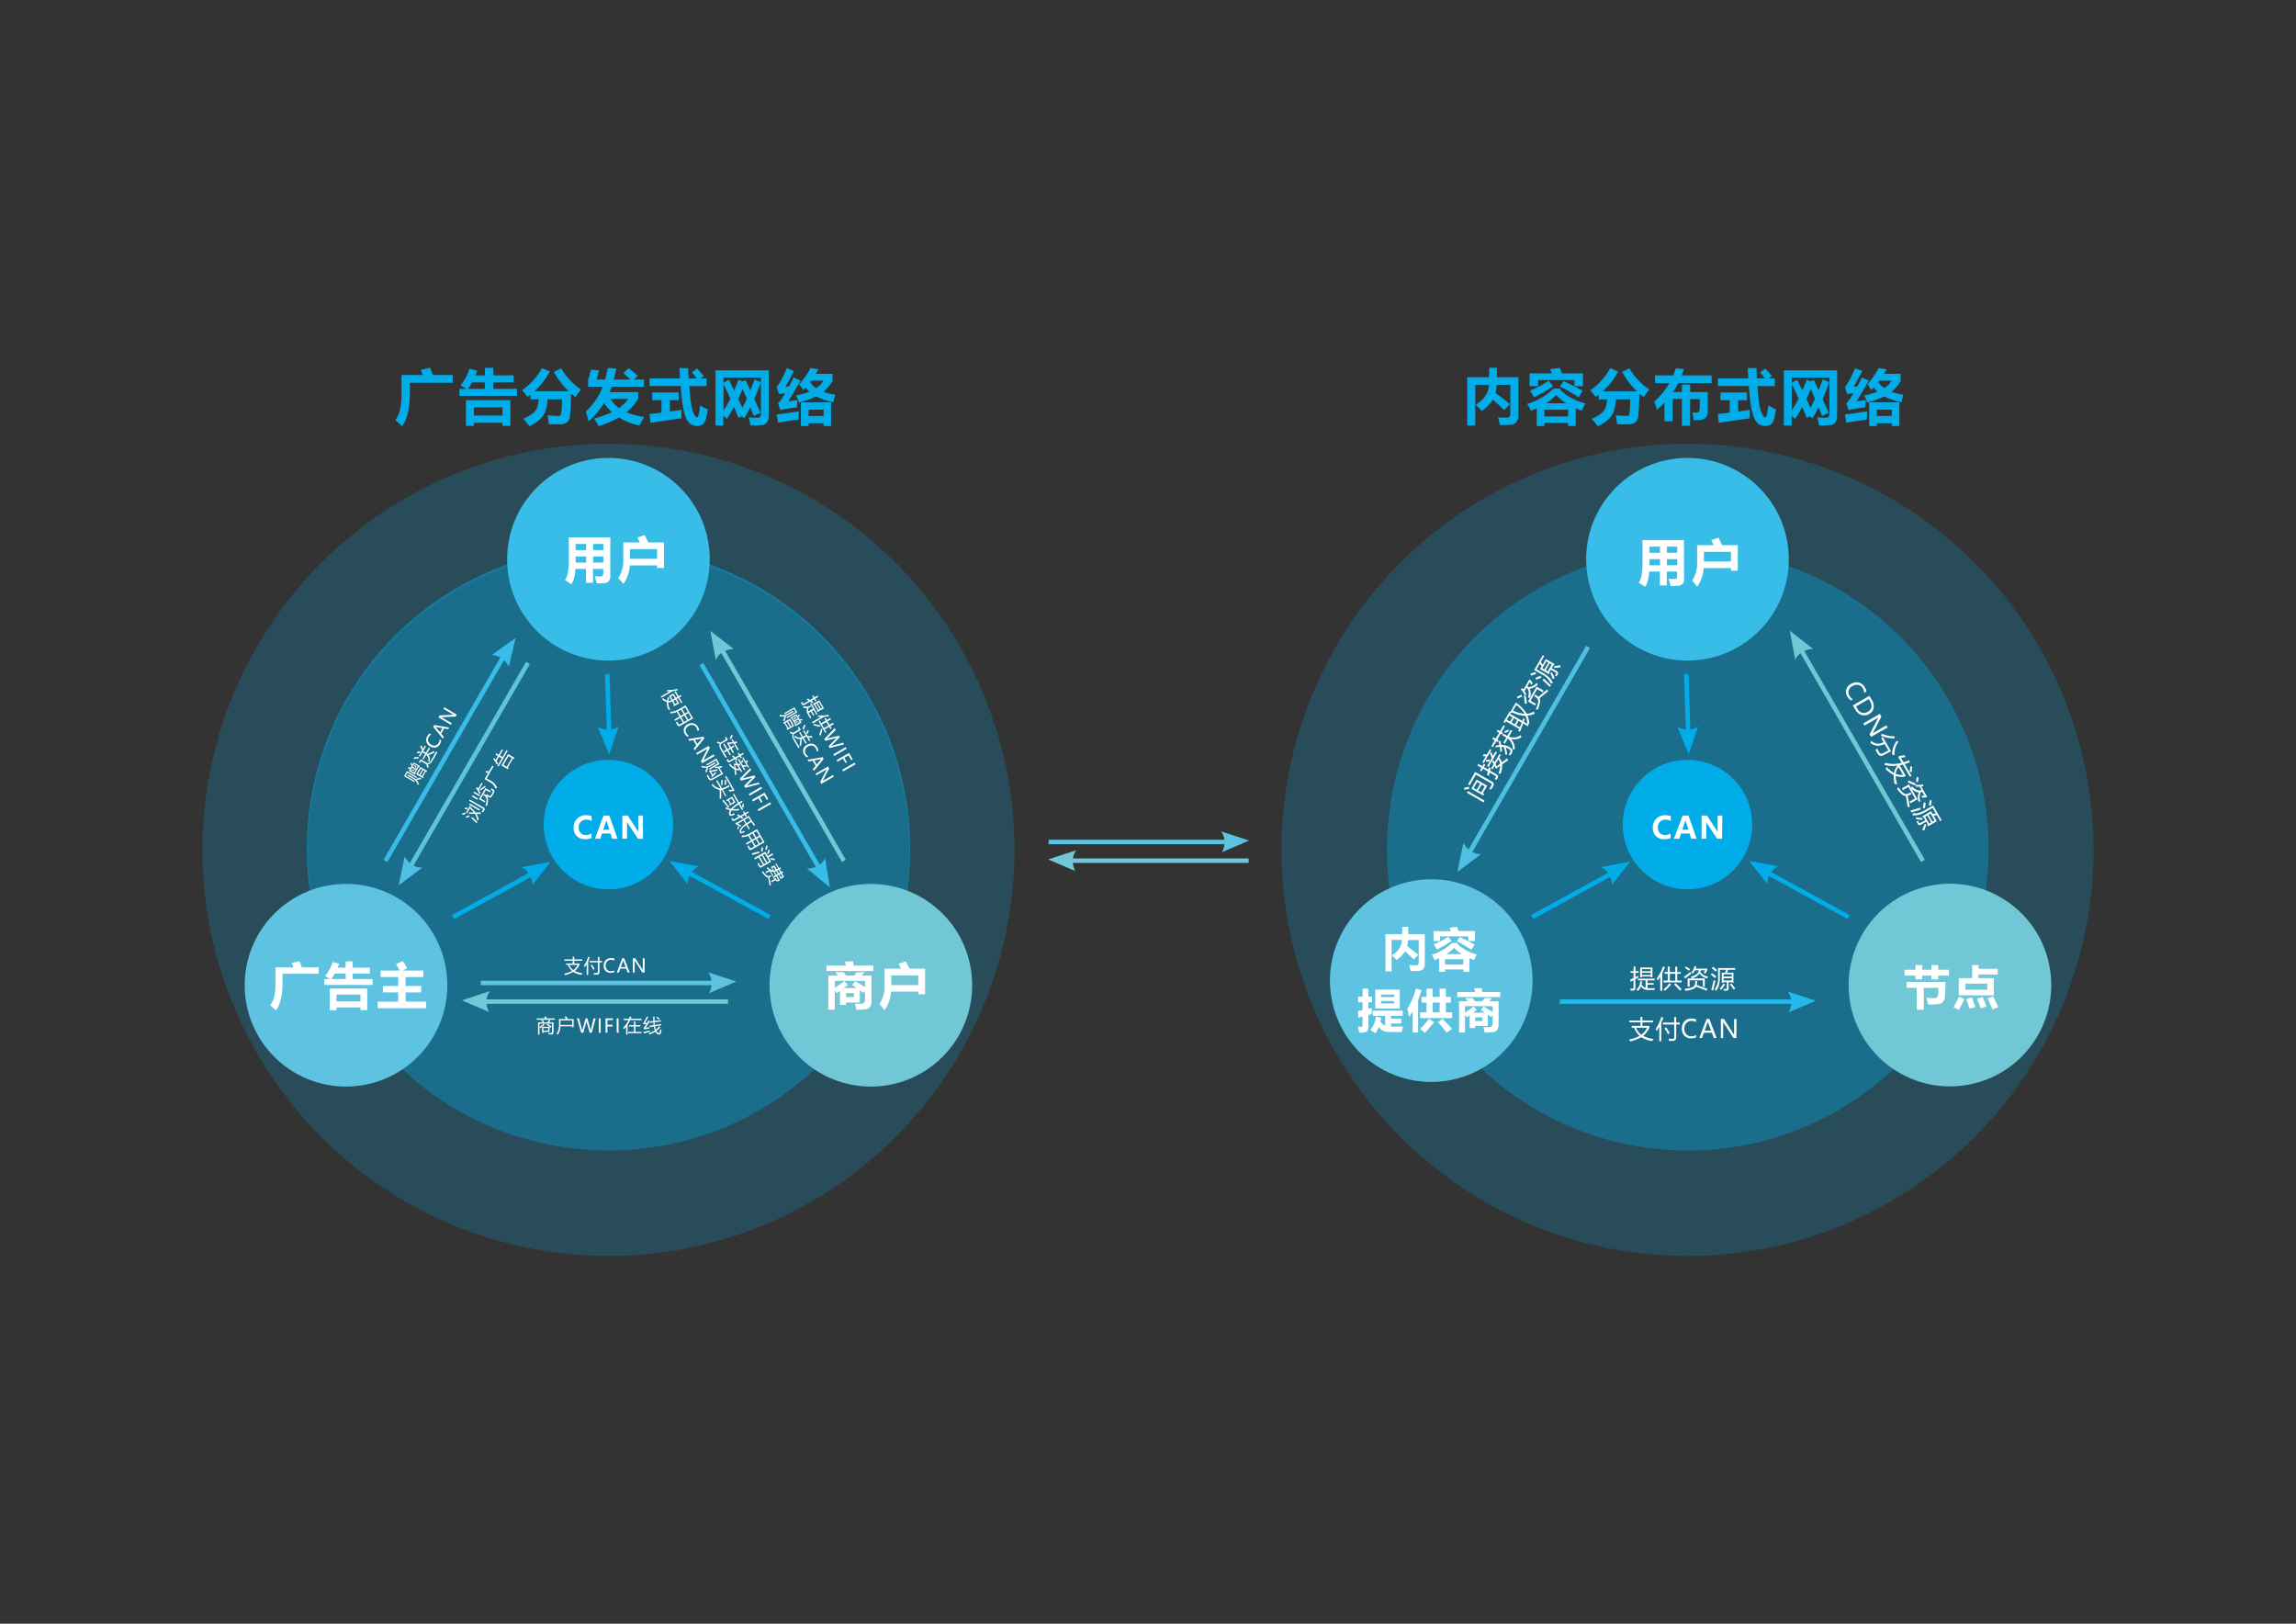 <svg id="_" data-name="ͼ" xmlns="http://www.w3.org/2000/svg" viewBox="0 0 841.89 595.28"><rect x="0" y="0" width="841.89" height="595.28" fill="#333333" stroke="none"/><defs><style>.cls-1,.cls-11,.cls-2,.cls-20{fill:#00ade9;}.cls-1,.cls-12,.cls-20,.cls-21,.cls-22,.cls-23,.cls-24,.cls-25{fill-rule:evenodd;}.cls-1{opacity:0.21;}.cls-2{opacity:0.48;}.cls-24,.cls-3{fill:#38bde9;}.cls-25,.cls-4{fill:#5dc3e0;}.cls-18,.cls-22,.cls-5{fill:#71c7d5;}.cls-10,.cls-13,.cls-14,.cls-16,.cls-17,.cls-6,.cls-7,.cls-8,.cls-9{fill:none;}.cls-6,.cls-9{stroke:#5dc3e0;}.cls-10,.cls-13,.cls-14,.cls-16,.cls-17,.cls-18,.cls-19,.cls-6,.cls-7,.cls-8,.cls-9{stroke-miterlimit:22.93;}.cls-14,.cls-16,.cls-17,.cls-6,.cls-7,.cls-8{stroke-width:1.64px;}.cls-18,.cls-7{stroke:#71c7d5;}.cls-10,.cls-8{stroke:#38bde9;}.cls-10,.cls-13,.cls-18,.cls-19,.cls-9{stroke-width:1.64px;}.cls-12,.cls-15{fill:#fff;}.cls-13,.cls-14,.cls-19{stroke:#00ade9;}.cls-16{stroke:#25b9e9;}.cls-17{stroke:#4ec0e1;}.cls-19{fill:#77cadd;}.cls-21{fill:#4ec0e1;}.cls-23{fill:#25b9e9;}</style></defs><title>流程图中文</title><path class="cls-1" d="M223.12,162.69A148.88,148.88,0,1,1,74.23,311.57,148.88,148.88,0,0,1,223.12,162.69Zm0,38.64A110.24,110.24,0,1,0,333.35,311.57,110.24,110.24,0,0,0,223.12,201.33Z"/><circle class="cls-2" cx="223.11" cy="311.18" r="110.63" transform="translate(-154.69 248.9) rotate(-45)"/><circle class="cls-3" cx="223.1" cy="205.03" r="37.15" transform="translate(-79.64 217.81) rotate(-45)"/><circle class="cls-4" cx="126.88" cy="361.2" r="37.15" transform="translate(-4.35 1.56) rotate(-0.69)"/><circle class="cls-5" cx="319.32" cy="361.2" r="37.15" transform="translate(-161.88 331.59) rotate(-45)"/><line class="cls-6" x1="176.29" y1="360.38" x2="266.94" y2="360.38"/><line class="cls-7" x1="266.94" y1="367.21" x2="176.29" y2="367.21"/><line class="cls-8" x1="141.35" y1="315.63" x2="186.67" y2="237.13"/><line class="cls-9" x1="193.59" y1="243.04" x2="148.26" y2="321.54"/><line class="cls-7" x1="309.43" y1="315.63" x2="264.11" y2="237.13"/><line class="cls-10" x1="257.2" y1="243.49" x2="302.52" y2="321.99"/><circle class="cls-11" cx="223.1" cy="302.32" r="23.73" transform="translate(-148.43 246.3) rotate(-45)"/><path class="cls-12" d="M216.94,307.21a5.59,5.59,0,0,1-2.42.45,4.06,4.06,0,0,1-3.05-1.15,4.17,4.17,0,0,1-1.13-3.06,4.53,4.53,0,0,1,1.26-3.3,4.37,4.37,0,0,1,3.25-1.28,5.76,5.76,0,0,1,2.09.33V301a3.79,3.79,0,0,0-2-.51,2.61,2.61,0,0,0-2,.8,2.9,2.9,0,0,0-.74,2.08,2.85,2.85,0,0,0,.7,2,2.49,2.49,0,0,0,1.92.76,4,4,0,0,0,2.07-.55Z"/><path class="cls-12" d="M226.48,307.51h-2l-.64-1.94h-3.09l-.62,1.94h-2L221.3,299h2.13l3,8.49Zm-3-3.34-1-2.95a3.1,3.1,0,0,1-.13-.74h0a2.88,2.88,0,0,1-.15.72l-1,3Z"/><path class="cls-12" d="M235.78,307.51h-1.85l-3.6-5.49a7,7,0,0,1-.41-.7h0c0,.3,0,.75,0,1.36v4.83h-1.72V299h2l3.47,5.34c.23.35.37.58.42.67h0a7.67,7.67,0,0,1-.05-1.17V299h1.71Z"/><line class="cls-13" x1="166.14" y1="336.19" x2="199.72" y2="317.8"/><line class="cls-14" x1="282.16" y1="336.19" x2="248.59" y2="317.8"/><line class="cls-13" x1="222.67" y1="247.11" x2="223.53" y2="273.97"/><path class="cls-12" d="M206.89,351.74H210v-1h.56v1h2.94v.49h-2.94v1h1.91v.47a6,6,0,0,1-1.73,2.25,8.65,8.65,0,0,0,2.85.86c-.16.22-.29.42-.39.59a8.23,8.23,0,0,1-3-1.09,11,11,0,0,1-3,1.19,2.73,2.73,0,0,0-.3-.54,11,11,0,0,0,2.88-1,5.49,5.49,0,0,1-1.53-2.25h-.67v-.49H210v-1h-3.08v-.49Zm4.89,2h-3a4.44,4.44,0,0,0,1.43,1.93A4.8,4.8,0,0,0,211.78,353.73Z"/><path class="cls-12" d="M216.15,352.32h3.11v-1.49h.55v1.49h1v.52h-1v3.43q0,1.07-1,1.08h-1a5.9,5.9,0,0,0-.1-.61c.43,0,.76,0,1,0a.48.48,0,0,0,.42-.13.94.94,0,0,0,.11-.54v-3.27h-3.11v-.52Zm-2,1.69a11.61,11.61,0,0,0,1.54-3.24l.56.21c-.19.51-.38,1-.58,1.41v5.05h-.54v-4a10.67,10.67,0,0,1-.77,1.19c-.09-.31-.16-.52-.21-.65Zm2.41-.1.46-.28c.27.39.6.92,1,1.56l-.49.31A13.66,13.66,0,0,0,216.59,353.91Z"/><path class="cls-12" d="M225.3,356.34a3.15,3.15,0,0,1-1.45.3,2.39,2.39,0,0,1-1.81-.71,2.69,2.69,0,0,1-.68-1.91,2.83,2.83,0,0,1,.76-2,2.64,2.64,0,0,1,1.94-.77,3.18,3.18,0,0,1,1.24.21v.71a2.48,2.48,0,0,0-1.24-.31,1.88,1.88,0,0,0-1.43.58,2.2,2.2,0,0,0-.55,1.58,2.13,2.13,0,0,0,.51,1.5,1.78,1.78,0,0,0,1.35.56,2.57,2.57,0,0,0,1.36-.35Z"/><path class="cls-12" d="M230.9,356.55h-.75l-.54-1.43h-2.19l-.5,1.43h-.76l2-5.25h.72l2,5.25Zm-1.5-2-.79-2.19a1.29,1.29,0,0,1-.08-.36h0a2.31,2.31,0,0,1-.09.36l-.78,2.19Z"/><path class="cls-12" d="M236.36,356.55h-.8l-2.65-4.09a2.79,2.79,0,0,1-.18-.34h0a5.59,5.59,0,0,1,0,.74v3.69h-.67V351.3h.85l2.57,4a2.57,2.57,0,0,1,.22.36h0a6.74,6.74,0,0,1,0-.77V351.3h.67Z"/><path class="cls-12" d="M197.32,374.83H199c-.16-.22-.33-.45-.51-.67l.41-.28c.22.25.42.49.59.7l-.36.25h1.54a8.31,8.31,0,0,0,.63-.92l.52.29c-.22.26-.4.47-.55.63h1.69v3.56c0,.57-.26.86-.78.86h-1a3.87,3.87,0,0,0-.1-.57c.36,0,.65.05.88.05s.44-.16.44-.49V375.3h-4.59v4h-.51v-4.51Zm1.47,3.83v-2.18h2.72v1.82h-2.24v.36Zm-2-5.28h3.1c-.08-.16-.19-.34-.31-.53l.52-.24c.13.23.28.49.43.77h2.92v.48h-6.66v-.48Zm4.2,4.49v-1h-1.75v1Zm-1.71-2.49.37.35c-.53.45-1,.85-1.49,1.2-.14-.19-.24-.32-.32-.41a10.91,10.91,0,0,0,1.44-1.14Zm1.19.37.3-.37c.67.42,1.18.76,1.52,1l-.34.43C201.53,376.46,201,376.1,200.5,375.75Z"/><path class="cls-12" d="M207,372.85l.49-.29c.22.26.43.54.64.84l-.33.21h2.53v3h-.54v-.36h-4.29a5.35,5.35,0,0,1-1,3.13l-.4-.45a4.94,4.94,0,0,0,.87-3.18v-2.15h2.59a7.38,7.38,0,0,0-.56-.76Zm-1.49,1.25v1.67h4.28V374.1Z"/><path class="cls-12" d="M228.67,373.49h2q.17-.4.3-.84l.56.14c-.08.24-.16.47-.25.7h3.94v.5h-4.16a10.83,10.83,0,0,1-.94,1.71v3.6h-.53v-2.88a10.89,10.89,0,0,1-.78.88c-.1-.16-.2-.32-.33-.49a10.27,10.27,0,0,0,2-2.82h-1.78v-.5Zm1.69,4.83h2.12v-2h-1.76v-.49h1.76v-1.37H233v1.37h1.79v.49H233v2h2.18v.47h-4.86Z"/><path class="cls-12" d="M237.9,378.83a10.57,10.57,0,0,0,2.21-1.06,7.78,7.78,0,0,1-.38-1.45l-1.45.2-.08-.49,1.46-.2c0-.32-.06-.66-.08-1l-1.23.14-.08-.49,1.28-.14c0-.47,0-1-.07-1.62H240c0,.58,0,1.1,0,1.56l2.28-.26.06.48-2.31.27c0,.36,0,.69.07,1l2.35-.33.06.48-2.34.33a6.55,6.55,0,0,0,.31,1.22,5.89,5.89,0,0,0,1.2-1.19l.44.34a8.19,8.19,0,0,1-1.42,1.33,2.13,2.13,0,0,0,.63.72c.29.17.49.08.57-.27a8.36,8.36,0,0,0,.14-1,4.79,4.79,0,0,0,.53.2,9.91,9.91,0,0,1-.23,1.1c-.13.39-.36.58-.67.58a1.28,1.28,0,0,1-.92-.4,3,3,0,0,1-.49-.65,11.76,11.76,0,0,1-2.1,1.05,4.05,4.05,0,0,0-.34-.47Zm-1.16-2.05c.4-.06.88-.13,1.43-.23a4.29,4.29,0,0,0-.06.53l-2,.31-.11-.5a8.77,8.77,0,0,0,1-1.45l-1,.08-.13-.46a13,13,0,0,0,1.3-2.42l.51.21c-.46.91-.86,1.64-1.2,2.17l.82,0c.16-.28.32-.58.48-.91l.51.25a28.94,28.94,0,0,1-1.56,2.45Zm-.86,1.57c.8-.17,1.6-.36,2.42-.56a4.52,4.52,0,0,0,0,.51q-1.14.27-2.25.57l-.15-.52Zm4.73-5.29.29-.34a12.59,12.59,0,0,1,1,.73l-.32.39C241.23,373.52,240.9,373.26,240.61,373.06Z"/><path class="cls-12" d="M149.92,282.62l.5-.87c-.32,0-.59.07-.81.11l-.05-.44c.26-.06.55-.12.86-.17l.06.41.45-.78c-.14-.36-.29-.7-.46-1l.46-.22c.09.24.19.5.28.77l.52-.89,2.24,1.29-.22.38-.18-.11-1.37,2.37.19.11-.22.37-2.25-1.29Zm2.67,1.22,1.53-2.66,2.51,1.45-.23.4-.27-.16-1.08,1.86.27.16-.23.4-2.5-1.45Zm-4.43.71,1.07-1.85,3.68,2.13-.22.39-3.31-1.91-.62,1.07,3.34,1.93-.22.39-3.72-2.15Zm1.33-.2.23-.39,1.93,1.12a6.18,6.18,0,0,1,1,.76l-.07-.33c.63-.16,1.2-.29,1.73-.39l.09.54a15,15,0,0,0-1.65.28,3.35,3.35,0,0,1,.88,1.68,4.51,4.51,0,0,0-.53.1,3,3,0,0,0-1.68-2.23l-2-1.14Zm2.38-4.27-.57,1,1.33.77.57-1-1.33-.77Zm0,3.14.58-1-1.33-.76-.57,1,1.32.77Zm2.85,1.29,1.07-1.85-.56-.33-1.07,1.86.56.32Zm-.41-2.71-1.07,1.86.55.32,1.07-1.86-.55-.32Zm-2.11-1.35a7.2,7.2,0,0,1,.54.82l-.36.22c-.14-.25-.32-.52-.53-.82l.35-.22ZM151,282.53v-.4q.56,0,1,0l0,.44C151.6,282.56,151.28,282.54,151,282.53Z"/><path class="cls-12" d="M154.9,278.16l1-1.75c-.08-.06-.41-.25-1-.58l-.89,1.55-.42-.24,1.17-2a8.87,8.87,0,0,0-.73-1.53l.56-.3c.11.28.27.71.47,1.3l.71-1.22.41.24-1,1.75,1,.57,1.1-1.9.41.24-1.12,1.94a2,2,0,0,1,.27.22c.76-.39,1.53-.75,2.29-1.08l.22.54c-.82.33-1.55.64-2.17.93a3.3,3.3,0,0,1,.39,2.33,4.16,4.16,0,0,0-.55.1,2.51,2.51,0,0,0-.72-2.58l-1,1.72-.41-.24Zm3.14.69c.51-.86,1.16-2,1.93-3.41l.34.45c-.79,1.41-1.42,2.48-1.87,3.23a2,2,0,0,1-1.54,1.1,7.5,7.5,0,0,0,.35,1.12l-.64,0c-.08-.38-.15-.74-.22-1.1l-2-1.19-.39.67-.43-.25.65-1.13,2.58,1.49a1.93,1.93,0,0,0,1.29-.95Zm-6.25-1.13c.51-.09,1.07-.18,1.67-.24l0,.58a16,16,0,0,0-1.65.18l-.06-.52Zm1.16-1.54-.06-.5c.33-.08.73-.15,1.2-.23l0,.57C153.67,276.07,153.27,276.12,153,276.18Z"/><path class="cls-12" d="M161.75,271.42a3,3,0,0,1-.46,1.41,2.37,2.37,0,0,1-1.52,1.21,2.66,2.66,0,0,1-2-.37,2.81,2.81,0,0,1-1.39-1.68,2.62,2.62,0,0,1,.3-2.06,3.23,3.23,0,0,1,.81-1l.61.36a2.51,2.51,0,0,0-.89.91,1.92,1.92,0,0,0-.21,1.54A2.28,2.28,0,0,0,158.1,273a2.16,2.16,0,0,0,1.56.3,1.77,1.77,0,0,0,1.16-.89,2.59,2.59,0,0,0,.37-1.36Z"/><path class="cls-12" d="M164.74,266.68l-.38.65-1.51-.25L161.76,269l1,1.16-.38.65-3.55-4.36.36-.63,5.56.89Zm-2.51.28-2.29-.4-.36-.11h0a1.86,1.86,0,0,1,.28.26l1.5,1.77Z"/><path class="cls-12" d="M167.47,262l-.4.7-4.86.24a2.47,2.47,0,0,1-.39,0h0a7.17,7.17,0,0,1,.65.35l3.2,1.85-.33.58L160.77,263l.43-.74,4.77-.22h.42v0a5.61,5.61,0,0,1-.68-.35l-3.13-1.81.34-.58Z"/><path class="cls-12" d="M172,293.56l.26-.44,5.06,2.93a.62.62,0,0,1,.27,1c-.16.27-.32.54-.49.81a4.81,4.81,0,0,0-.53-.2,6.8,6.8,0,0,0,.49-.75.3.3,0,0,0-.13-.47L172,293.56Zm4,3.19-.25.43L172,295l.25-.43,3.75,2.16Zm-1.33,5a26.43,26.43,0,0,0-1.92-1.88l.42-.32,1.93,1.83-.43.37Zm-3.72-1.9-.18-.44c.52-.23.95-.41,1.29-.52a3.83,3.83,0,0,1,.17.52c-.46.14-.89.28-1.28.44Zm-1.4-1.09-.14-.47,1.2-.43c0,.18.1.36.14.53-.3.07-.7.2-1.2.37Zm.9-2.12,0-.5a8.38,8.38,0,0,1,1,0l0,.53a8.42,8.42,0,0,0-1,0Zm2.05-.66a9.47,9.47,0,0,1,1.87,1.9c.66,0,1.3,0,1.91,0l0,.55-1.53-.05a6.28,6.28,0,0,1,.78,2.21,3.35,3.35,0,0,0-.54.12,6,6,0,0,0-.87-2.35h-2.15v-.49h1.79a8.6,8.6,0,0,0-1.49-1.45l-1,1.74-.42-.24,1.41-2.44.42.24Z"/><path class="cls-12" d="M177.55,291.07a4.12,4.12,0,0,1,.67.47l.23-.4,1,.6c.23.14.43.07.58-.19l.6-1c.17-.29.15-.51-.06-.67a6.14,6.14,0,0,0-.67-.5l.43-.37.62.5a.86.86,0,0,1,.13,1.21l-.7,1.21a.74.74,0,0,1-1.14.32l-.88-.5a1.87,1.87,0,0,1,.52.92,5.56,5.56,0,0,1-.3,2.74,5.61,5.61,0,0,0-.58,0,5.73,5.73,0,0,0,.37-2.54,2,2,0,0,0-1.12-1.32l.26-.45ZM175.64,293l2.35-4.08,2,1.14-.26.45-1.56-.9-1.83,3.18,1.61.93-.26.45-2-1.17Zm-1.06-4,.28-.49c.17.21.32.42.46.63l1.25-2.17.41.24-1.37,2.38a8.76,8.76,0,0,1,.61,1.23,3.92,3.92,0,0,0-.51.22,6.92,6.92,0,0,0-1.13-2Zm-1,1.65.26-.44,2.24,1.29-.25.45-2.25-1.3ZM173,292l.26-.45,2.05,1.19-.26.45L173,292Zm3-2.64c.62-.45,1.22-.86,1.81-1.23l.25.45c-.52.3-1.14.71-1.85,1.21Z"/><path class="cls-12" d="M177.69,285.61l1.36-2.34c-.25,0-.56,0-.93.05v-.57a9.22,9.22,0,0,1,1-.09v.44l1.39-2.41.48.27-2.55,4.41,1.46.84a4.93,4.93,0,0,1,2.39,2.65,6.5,6.5,0,0,0-.62.21,4.29,4.29,0,0,0-2.13-2.37Z"/><path class="cls-12" d="M183.89,280.64l2.42-4.18,2.36,1.37-.28.47-.3-.18-1.87,3.24.3.18-.27.47-2.36-1.37Zm-1.51.18L184,278l-1-.56-.91,1.59a7.27,7.27,0,0,1,.55,1c-.16.07-.34.17-.52.27a7.1,7.1,0,0,0-1.28-2l.42-.41c.18.22.36.45.52.67l.79-1.38-.92-.53.28-.49.92.54,1.17-2,.44.25-1.18,2,1,.56,1.43-2.48.44.26-3.32,5.74-.43-.25Zm4.08-3.64-1.87,3.24,1.21.7,1.87-3.24Z"/><path class="cls-12" d="M300.43,256.75l1.69,2.94L299.8,261l-.24-.43.17-.09-1.21-2.09-.17.1-.24-.43,2.32-1.34Zm-5.8,2.13a3.2,3.2,0,0,0,2.53-.22l.25.44a4.13,4.13,0,0,1-.84.32,2.22,2.22,0,0,0-.21,1.42l1.77-1L297.08,258l.39-.22,2.29,4-.39.23-1-1.71-.66.38.85,1.48-.38.21-.85-1.47-.82.48a17.93,17.93,0,0,0,1,1.77l-.51.12c-.28-.46-.55-1-.82-1.47a2.31,2.31,0,0,1-.17-2.23,3.16,3.16,0,0,1-1.47-.11,3.1,3.1,0,0,0,.05-.54Zm1.59-2.82.78.56,1.25-.72-.41-.71.4-.23.41.71,1.1-.63.26.45-1.1.63.44.75-.4.23-.44-.75-1,.6.74.47c-.15.1-.29.2-.44.32l-.78-.52L295,258.41c-.38.21-.67.19-.87-.08a6.77,6.77,0,0,1-.41-.68l.44-.36c.1.23.2.42.28.57s.19.16.34.08l1.78-1-.77-.49.48-.36Zm2.68,2.14,1.21,2.09.51-.3-1.2-2.09-.52.3Zm2.6,1.28-1.2-2.09-.51.3,1.2,2.09Z"/><path class="cls-12" d="M305.46,265l.28.48-1.3.75.49.84-.42.24-.49-.84-1.62.94.6,1-.42.25-2.47-4.28.42-.24.58,1,1.62-.94-.44-.75.43-.25.43.76,1.29-.74.28.48-1.29.74.74,1.27,1.29-.74Zm-5.3-2.77a11.45,11.45,0,0,0,3.67-.18l.1.57a18,18,0,0,1-1.8.2L298,265.22l-.28-.47,3.33-1.92a9.6,9.6,0,0,1-1.25-.1c.13-.15.27-.32.41-.51Zm1.23,3.42.73,1.27,1.62-.93-.73-1.27-1.62.93Zm-.32,1.5.49.18c-.21.95-.41,1.71-.59,2.28l-.58-.18a23.48,23.48,0,0,0,.68-2.28Zm-.42-.69a16,16,0,0,1-2.34-.57,3.27,3.27,0,0,0,.13-.56,8,8,0,0,0,2.26.56Z"/><path class="cls-12" d="M309.5,272.89l-5.29,1.35-.4-.68,2.75-2.81a3,3,0,0,1,.43-.35h0a2.5,2.5,0,0,1-.52.19l-3.82,1-.39-.68,3.79-3.95.38.65-2.91,2.92a2.72,2.72,0,0,1-.42.34v0a3,3,0,0,1,.52-.18l4-1,.33.58-2.92,2.94a2.37,2.37,0,0,1-.39.33h0a3.07,3.07,0,0,1,.49-.17l4-1.1Z"/><rect class="cls-15" x="305.35" y="275.18" width="5.26" height="0.68" transform="translate(-96.5 190.91) rotate(-30)"/><polygon class="cls-12" points="312.14 278.69 311.13 276.93 309.61 277.81 310.55 279.44 310.03 279.74 309.09 278.11 307.1 279.25 306.76 278.67 311.31 276.04 312.67 278.38 312.14 278.69"/><rect class="cls-15" x="308.63" y="280.86" width="5.26" height="0.68" transform="translate(-98.9 193.31) rotate(-30)"/><path class="cls-12" d="M218.41,373.33,217,378.6h-.79l-1.08-3.78a2.53,2.53,0,0,1-.09-.55h0a2.34,2.34,0,0,1-.09.54l-1.06,3.8h-.78l-1.55-5.25h.75l1.09,4a2.54,2.54,0,0,1,.09.54h0a3.42,3.42,0,0,1,.11-.54l1.12-4h.67l1.1,4a2.66,2.66,0,0,1,.09.5h0a2.9,2.9,0,0,1,.09-.51l1-4Z"/><rect class="cls-15" x="219.6" y="373.34" width="0.68" height="5.26" transform="translate(-1.53 0.9) rotate(-0.23)"/><polygon class="cls-12" points="224.75 373.94 222.72 373.95 222.73 375.71 224.61 375.7 224.61 376.3 222.73 376.31 222.74 378.6 222.06 378.61 222.04 373.35 224.75 373.34 224.75 373.94"/><rect class="cls-15" x="226.16" y="373.34" width="0.68" height="5.26" transform="translate(-1.53 0.93) rotate(-0.23)"/><path class="cls-12" d="M295.83,277.65a3,3,0,0,1-1-1.11,2.34,2.34,0,0,1-.28-1.92,2.62,2.62,0,0,1,1.31-1.53,2.77,2.77,0,0,1,2.15-.37,2.6,2.6,0,0,1,1.63,1.29,3.18,3.18,0,0,1,.44,1.19l-.61.35a2.6,2.6,0,0,0-.35-1.23,1.93,1.93,0,0,0-1.23-.95,2.18,2.18,0,0,0-1.64.32,2.09,2.09,0,0,0-1,1.19,1.75,1.75,0,0,0,.19,1.45,2.57,2.57,0,0,0,1,1Z"/><path class="cls-12" d="M298.44,282.61l-.37-.65,1-1.19-1.1-1.89-1.5.28-.37-.65,5.55-.9.36.63-3.55,4.37Zm1-2.32,1.5-1.78a3,3,0,0,1,.28-.25h0l-.36.11-2.29.41Z"/><path class="cls-12" d="M301.18,287.34l-.41-.69,2.22-4.34q.11-.18.21-.33v0a5.26,5.26,0,0,1-.62.4l-3.21,1.84-.33-.58,4.55-2.63.43.74-2.2,4.24c-.1.2-.17.32-.2.37h0a7.48,7.48,0,0,1,.65-.41l3.13-1.81.34.58Z"/><path class="cls-12" d="M292.05,261.81l.5.86a5.82,5.82,0,0,0,.31-.76l.41.18c-.07.26-.17.54-.28.83l-.39-.15.46.78a10.64,10.64,0,0,0,1.12.12l0,.51-.81-.14.51.89-2.24,1.3-.22-.38.19-.11-1.37-2.36-.19.1-.21-.37,2.24-1.3Zm-2.39,1.69,1.53,2.66-2.5,1.45-.23-.4.27-.16-1.07-1.86-.27.16-.23-.4,2.5-1.45Zm1.6-4.19,1.07,1.85-3.69,2.13-.22-.39,3.3-1.9-.62-1.08-3.34,1.93-.22-.39,3.72-2.15Zm-.5,1.26.23.39-1.94,1.12a6.69,6.69,0,0,1-1.17.51l.32.11c-.18.62-.36,1.18-.53,1.69l-.52-.19a15.11,15.11,0,0,0,.59-1.57,3.25,3.25,0,0,1-1.89-.08A3.39,3.39,0,0,0,286,262a3,3,0,0,0,2.77-.33l2-1.14Zm2.51,4.2-.58-1-1.32.76.57,1,1.33-.76Zm-2.69-1.61.57,1,1.33-.77-.58-1-1.32.76ZM288,265l1.08,1.86.55-.33-1.07-1.85L288,265Zm2.56,1-1.08-1.86-.55.32L290,266.3l.56-.32Zm2.22-1.15a8.57,8.57,0,0,1-1,.06v-.43a6.77,6.77,0,0,0,1,0l0,.42Zm-1.2-2.08.35.2c-.19.32-.36.61-.53.85l-.36-.25A9.31,9.31,0,0,0,291.61,262.75Z"/><path class="cls-12" d="M293.42,268.35l1,1.75c.09,0,.42-.22,1-.55l-.89-1.55.41-.24,1.16,2a9.55,9.55,0,0,0,1.69.13l0,.64-1.37-.25.71,1.22-.41.24-1-1.75-1,.56,1.1,1.9-.41.24-1.12-1.94-.32.12c-.05.85-.12,1.7-.21,2.53l-.58-.08c.12-.88.22-1.66.28-2.35a3.29,3.29,0,0,1-2.22-.83,4.25,4.25,0,0,0,.19-.53,2.5,2.5,0,0,0,2.59.67l-1-1.72.41-.23Zm-2.16,2.37c.49.88,1.15,2,2,3.38l-.56.07q-1.23-2.09-1.86-3.24a2,2,0,0,1-.18-1.88,7.22,7.22,0,0,0-1.15-.25l.36-.55,1.06.36,2-1.18-.39-.67.43-.25.65,1.13-2.57,1.49a1.88,1.88,0,0,0,.18,1.59Zm4.1-4.84c-.18.49-.38,1-.63,1.57l-.52-.26a16.21,16.21,0,0,0,.67-1.52l.48.21Zm.75,1.77.47.2c-.1.32-.24.71-.41,1.15l-.52-.24C295.85,268.33,296,268,296.11,267.65Z"/><path class="cls-12" d="M265.63,272.62l1.14,2,.82-.48-1-1.71.42-.24a14.25,14.25,0,0,0,1.7-.11l-.49-.85.41-.24.59,1c.3,0,.6-.1.91-.17l.18.56-.8.12,1.39,2.4-.42.24L269,272.55c-.58.07-1.15.12-1.69.16l.68,1.18,1-.59.27.47-1,.59.87,1.5-.41.24-.87-1.5-.82.47,1,1.67-.42.23-1-1.67-1,.56-.27-.47,1-.56-1.14-2,.41-.24Zm-1.08,1.63.67,1.22,1.35,2.21-.57.07-1.2-2-.7-1.28a1.91,1.91,0,0,1-.15-1.81,9.08,9.08,0,0,0-1.15-.25l.36-.54,1.06.36,2-1.19-.39-.67.43-.24.65,1.12-2.56,1.49a1.81,1.81,0,0,0,.15,1.54Zm4.13-4.63c-.19.46-.39.93-.61,1.38l-.53-.24c.23-.45.46-.9.67-1.38Z"/><path class="cls-12" d="M267.63,279.9a6.63,6.63,0,0,0,1.63,1.55c0-.46-.1-.95-.16-1.48.31,0,.62.08.92.1l-.56-1,.4-.23.7,1.21a7.61,7.61,0,0,0,.83,0l.07.54-.61,0,1.3,2.27-.39.22-.45-.77a3.38,3.38,0,0,1-1.49-.06c.08.62.16,1.23.22,1.81h-.58c0-.58-.07-1.25-.14-2a6.64,6.64,0,0,1-2-1.66,3.8,3.8,0,0,0,.32-.49ZM268.9,277l.7.68,1.35-.78-.43-.74.42-.24.43.74,1.1-.64.25.44-1.1.63.39.68-.42.24-.39-.67-1.21.69c.16.16.33.3.49.45a2.66,2.66,0,0,0-.43.3c-.19-.17-.36-.33-.53-.47l-1.82,1a.62.62,0,0,1-1-.2l-.31-.55q.22-.17.45-.36a4.37,4.37,0,0,0,.25.52c.1.18.25.2.46.08l1.54-.89-.69-.6.47-.35Zm2.08,1.2,1.33,2.29c.48.05.94.09,1.35.1v.59l-1.09-.2.71,1.22-.39.23-2.31-4,.39-.23Zm1.57-.59.95,1.66c.13-.2.25-.4.37-.6l.41.29-.44.73-.16-.11,1,1.66-.39.22-2.1-3.63.4-.22Zm-3,2.86c.06.4.12.8.17,1.19a2.47,2.47,0,0,0,1.29.13l-.73-1.27-.73-.05Zm2.58-1.93.42.21c-.11.3-.23.61-.37.92l-.47-.23A6.73,6.73,0,0,0,272.16,278.58Z"/><path class="cls-12" d="M278.52,287.45l-5.29,1.36-.39-.69,2.75-2.81A2,2,0,0,1,276,285v0a2.11,2.11,0,0,1-.51.19l-3.83,1-.39-.68,3.79-3.95.38.65-2.9,2.92a3.37,3.37,0,0,1-.43.34v0a2.43,2.43,0,0,1,.52-.17l4-1,.34.58-2.93,2.95a3,3,0,0,1-.39.32v0a2.3,2.3,0,0,1,.49-.18l4-1.1Z"/><rect class="cls-15" x="274.37" y="289.74" width="5.26" height="0.68" transform="translate(-107.93 177.36) rotate(-30)"/><polygon class="cls-12" points="281.17 293.25 280.15 291.49 278.63 292.37 279.57 294 279.05 294.3 278.11 292.67 276.12 293.82 275.78 293.23 280.34 290.6 281.69 292.95 281.17 293.25"/><rect class="cls-15" x="277.65" y="295.42" width="5.26" height="0.68" transform="translate(-110.33 179.76) rotate(-30)"/><path class="cls-12" d="M252.09,270.11a3.2,3.2,0,0,1-1-1.11,2.34,2.34,0,0,1-.28-1.92,2.65,2.65,0,0,1,1.3-1.54,2.81,2.81,0,0,1,2.15-.36,2.61,2.61,0,0,1,1.64,1.28,3.18,3.18,0,0,1,.44,1.19l-.62.35a2.52,2.52,0,0,0-.35-1.23,1.87,1.87,0,0,0-1.22-.94,2.17,2.17,0,0,0-1.64.31,2.11,2.11,0,0,0-1.05,1.19,1.79,1.79,0,0,0,.2,1.45,2.55,2.55,0,0,0,1,1Z"/><path class="cls-12" d="M254.7,275.06l-.38-.65,1-1.18-1.09-1.9-1.5.28-.38-.65,5.56-.89.36.63-3.55,4.36Zm1-2.31,1.5-1.78a3.67,3.67,0,0,1,.27-.26h0a2.24,2.24,0,0,1-.36.11l-2.29.41Z"/><path class="cls-12" d="M257.43,279.79l-.4-.69,2.22-4.34a1.48,1.48,0,0,1,.21-.32v0c-.1.07-.3.2-.63.39l-3.2,1.85-.33-.58,4.55-2.63.43.73-2.2,4.24a2.06,2.06,0,0,1-.21.37h0a7.48,7.48,0,0,1,.65-.41l3.13-1.81.34.59Z"/><path class="cls-12" d="M245,255.57l.45.27a3.47,3.47,0,0,0-.4,1.13,2.7,2.7,0,0,0,1.15-.27l-.89-1.54,1.62-.93.92,1.59.58-.34-1.09-1.88.4-.23,1.09,1.88.79-.46.26.45-.79.46,1.1,1.9-.4.23-1.1-1.9-.58.34.91,1.58-1.87,1.08-.26-.45.26-.14-.69-1.19a3.28,3.28,0,0,1-1.44.36h0a6.16,6.16,0,0,0,.74,2.72l-.67-.05a6.39,6.39,0,0,1-.59-2.78,5.42,5.42,0,0,1-1.69-1,5.29,5.29,0,0,0,.22-.53,5,5,0,0,0,1.52,1,4.18,4.18,0,0,1,.46-1.28Zm-.2-2.61a10.81,10.81,0,0,0,3.55-.42l.12.51a18,18,0,0,1-1.77.32l-4.2,2.42-.24-.42,3.33-1.92a8.81,8.81,0,0,1-1.16,0l.37-.45Zm2.08,4,.66,1.15.83-.48-.65-1.13-.84.46Zm-.27-.45c.2-.1.48-.25.84-.46l-.66-1.15-.82.48Z"/><path class="cls-12" d="M247.27,263.79l1.87-1.08-1-1.71a4.32,4.32,0,0,1-2.44.46,5.57,5.57,0,0,0,.2-.58,3.64,3.64,0,0,0,1.5-.17,10.93,10.93,0,0,0,1.87-.91l2.1-1.21,2.77,4.79-4.67,2.7a.7.7,0,0,1-1.09-.26l-.51-.92c.12-.1.27-.22.44-.38.17.36.32.64.44.85a.37.37,0,0,0,.56.17l1.08-.63-1-1.72-1.87,1.07-.27-.47Zm2.57-.85,1,1.73,1.1-.64-1-1.72-1.1.63Zm3.61.22-1-1.73-1.09.63,1,1.73,1.09-.63Zm-4.85-2.37,1,1.68,1.1-.63-1-1.66a10.18,10.18,0,0,1-1.11.61Zm2.63-1.48-1.09.63,1,1.65,1.09-.63Z"/><path class="cls-12" d="M262.67,278.1l1.15,2-1.69,1a7.67,7.67,0,0,0,2.53-.29l.17.53c-.34.07-.67.12-1,.17l1.3,2.24c-1.92,1.08-3.2,1.79-3.85,2.13a1,1,0,0,1-1.51-.43c-.2-.33-.4-.7-.6-1.09.14-.11.28-.24.43-.37a10.11,10.11,0,0,0,.53,1.09.67.67,0,0,0,1,.3c.68-.36,1.79-1,3.31-1.84l-1.13-2c-.43,0-.82.08-1.2.09a3.57,3.57,0,0,0,0-.55l-1.93,1.12-.24-.43,3.21-1.85-.66-1.14-3.25,1.87-.24-.42,3.68-2.13Zm-.37,4.95.35.34c-.46.51-.95,1-1.48,1.55l-.38-.37.31-.29c-.27-.4-.52-.75-.75-1.06a4.22,4.22,0,0,0-.39-.47l.28-.4a.94.94,0,0,0,.52.1A16.31,16.31,0,0,0,263,282l.15.51c-.86.19-1.66.34-2.41.46l.68,1c.29-.29.59-.6.88-.91Zm-.12-3.62.24.42-1.18.68a9,9,0,0,1-1.86.87l.26.08c-.19.64-.36,1.2-.53,1.7l-.52-.19c.19-.48.38-1,.55-1.54a3.61,3.61,0,0,1-1.95-.23,3.16,3.16,0,0,0,.18-.52A2.82,2.82,0,0,0,259,281a5.43,5.43,0,0,0,1.84-.77Z"/><path class="cls-12" d="M261.23,287.27a4.39,4.39,0,0,0,3,1.81l-1.62-2.8.43-.24,1.72,3a10.53,10.53,0,0,0,2.53-1.2l.27.47a13.48,13.48,0,0,1-2.52,1.22l1.29,2.21L266,292l-1.36-2.37-.27,0c.07.82.09,1.86.07,3.14l-.57,0a30.68,30.68,0,0,0,0-3.16,5.38,5.38,0,0,1-2.88-1.75l.27-.57Zm4.65-2.53.43-.24,3,5.24L269,290a10.35,10.35,0,0,1-1.66.12,4.42,4.42,0,0,0-.07-.56,8.23,8.23,0,0,0,1.38-.06l-2.72-4.71Zm-1.36,1.11.46.07a19,19,0,0,1-.09,1.91l-.53-.07c.08-.65.13-1.29.16-1.91Zm1.28,0,.46.06c0,.63,0,1.25-.08,1.83l-.53-.06A17.37,17.37,0,0,0,265.8,285.89Z"/><path class="cls-12" d="M266.13,295.92a7.82,7.82,0,0,0,1.9.62,11.15,11.15,0,0,1,2.56-2.08l-1.83-3.17.44-.25,1.82,3.15,1-.63.27.48-1,.61,1.2,2.08-.43.25-1.2-2.07a10.52,10.52,0,0,0-2.2,1.71,7.8,7.8,0,0,0,2.3-.13l.08.57a10.36,10.36,0,0,1-2.77.05,2.13,2.13,0,0,0-.44,1.09c0,.32.13.43.45.32s.65-.24,1-.38a4.21,4.21,0,0,0,.09.55c-.49.18-.88.31-1.15.38a.63.63,0,0,1-.77-.27,1.17,1.17,0,0,1-.14-.8,2.75,2.75,0,0,1,.4-1,7.51,7.51,0,0,1-1.7-.55q.07-.22.15-.54Zm2.3-3.88,1.22,2.12-2,1.18-.25-.42.27-.16-.73-1.27-.41.24-.25-.42,2.2-1.27Zm-3.15,1.15c.53.69,1.24,1.58,2.15,2.66l-.44.27c-.64-.8-1.35-1.65-2.11-2.54l.4-.39ZM269,294l-.73-1.27-1,.56.73,1.27,1-.56Zm3.27.68.45.07q0,.64-.06,1.32l-.52-.07C272.2,295.54,272.24,295.1,272.27,294.65Z"/><path class="cls-12" d="M274.59,299.08a29.62,29.62,0,0,0,2.25,3.32l-.34.41c-.38-.53-.73-1-1-1.48l-1.46.92.91,1.58-.42.25-.9-1.56a4.83,4.83,0,0,0-1.82,1.86c-.1.27-.11.45,0,.55s.13.09.28,0a9,9,0,0,0,.87-.37,3.14,3.14,0,0,0,.09.51,9.23,9.23,0,0,1-.91.37c-.39.13-.66.07-.8-.18a1.23,1.23,0,0,1,.05-1.13,5.69,5.69,0,0,1,2-2.07l-.73-1.27-2.08,1.2,1.26.73c-.16.13-.29.25-.4.35-.57-.35-1-.61-1.37-.79a2.88,2.88,0,0,0-.45-.19l.2-.52a.81.81,0,0,0,.65-.11l4.17-2.41Zm-3.87-.53.74.56,1.35-.78-.41-.7.42-.24.4.7,1.08-.62.26.44-1.08.62.38.67-.41.23-.39-.66-1.14.66.65.44-.44.32-.7-.48-1.95,1.13q-.66.38-1-.15c-.08-.15-.19-.33-.3-.54l.43-.34c.1.21.18.37.24.47s.22.18.39.08l1.68-1-.73-.48.49-.36Zm4.46,2.35c-.28-.42-.52-.8-.73-1.14l-1.42.81.72,1.25c.42-.29.9-.59,1.43-.92Zm-4.56,2,.42.16a8.13,8.13,0,0,1-.29,1l-.47-.17A6.9,6.9,0,0,0,270.62,302.92Z"/><path class="cls-12" d="M273.48,309.19l1.87-1.08-1-1.71a4.32,4.32,0,0,1-2.44.46c.07-.18.14-.37.2-.58a3.64,3.64,0,0,0,1.5-.17,11.75,11.75,0,0,0,1.87-.91l2.1-1.22,2.77,4.8-4.67,2.69a.7.7,0,0,1-1.09-.26l-.51-.92c.12-.09.27-.22.44-.37.17.36.32.64.44.85a.37.37,0,0,0,.56.17l1.08-.63-1-1.73-1.87,1.08-.28-.47Zm2.57-.85,1,1.73,1.1-.64-1-1.73-1.1.64Zm3.61.22-1-1.73-1.09.63,1,1.73,1.09-.63Zm-4.85-2.37,1,1.68,1.1-.64-1-1.65a12.21,12.21,0,0,1-1.11.61Zm2.63-1.48-1.09.63.95,1.65,1.09-.63Z"/><path class="cls-12" d="M276.79,315.06l-.27-.46,4.11-2.37.93,1.61,1.66-1,.29.49-1.67,1,.91,1.57-3.4,2a.68.68,0,0,1-1.06-.26q-.23-.37-.57-1l.43-.37c.2.4.36.72.5.94s.32.32.54.19l.55-.32-1.58-2.75-1.37.79Zm1.79-1,1.59,2.74.73-.42-1.59-2.74-.73.42Zm3.46,1.66L280.46,313l-.73.41,1.59,2.75.72-.42Zm-3.69-3.62c0,.2.06.39.1.59-.89.26-1.75.51-2.58.77l-.15-.61c.82-.19,1.7-.44,2.63-.75Zm4.26,2.44a10.07,10.07,0,0,0,1.49.26l-.08.61c-.43-.08-.94-.19-1.51-.35l.1-.52Zm-2.81-3.84c0,.42-.1.92-.2,1.5l-.58-.12q.21-1,.27-1.47l.51.09Zm1.66-.65c-.07.43-.16.93-.28,1.5l-.56-.13c.16-.66.28-1.16.34-1.48l.5.11Zm.35,1.42.47.18c-.06.28-.21.76-.44,1.45l-.54-.22Q281.69,311.86,281.81,311.44Z"/><path class="cls-12" d="M284.62,316.55l1,1.69.5-.27.25.42-.5.27.59,1,.49-.29.24.43-.49.28.82,1.42-1.34.77-.25-.42.15-.09-.57-1-.53.31,1,1.68a6.76,6.76,0,0,1-.76.35.54.54,0,0,1-.72-.29l-.1-.18-1.43.83-.25-.42,1.2-.7-1.7-2.95-1.27.74-.25-.43,1.27-.73a7,7,0,0,1-.76-.65,2.66,2.66,0,0,0,.26-.49,3.2,3.2,0,0,0,1.93,1.25l-.74-1.3,1.32-.51.8,1.4.53-.28-1-1.68.34-.2Zm-.16,5.38c.11.24.2.43.28.57a.28.28,0,0,0,.34.17l.25-.11-.72-1.26-.58.33-.24-.42.57-.33-.73-1.26a2,2,0,0,1-1-.18l1.58,2.73a2.85,2.85,0,0,0,.22-.24Zm-1.9-1,.24.41a2.84,2.84,0,0,1-.71.31c.25,1,.46,2,.62,2.88l-.55,0c-.16-1-.34-1.91-.54-2.84-.53,0-1.27-.66-2.22-1.93a3.08,3.08,0,0,0,.31-.45,7.1,7.1,0,0,0,1.63,1.78c.28.19.68.12,1.22-.19Zm1.48-1.36.66,1.15.53-.3-.62-1.07a4.32,4.32,0,0,1-.57.22Zm-.83-1.43.57,1a2.93,2.93,0,0,0,.59-.2l-.59-1-.57.23Zm1.76,1,.6,1.05.52-.3-.6-1-.52.27Zm1.93,2.17-.57-1-.51.29.57,1Z"/><path class="cls-12" d="M223.78,211.25a2.7,2.7,0,0,1-.53,1.78,2.29,2.29,0,0,1-1.61.74,23.26,23.26,0,0,1-2.84.09,26.37,26.37,0,0,0-.73-2.63c1.25.08,1.92.11,2,.11.76,0,1.14-.36,1.14-1.1v-1.65h-3.76v5.07h-2.56v-5.07H211q-.27,4-1.53,5.58c-.77-.56-1.55-1.06-2.33-1.52,1-1.33,1.45-3.69,1.41-7.08V197h15.23v14.21Zm-12.7-9.58h3.84v-2.24h-3.84v2.24Zm10.16-2.24h-3.76v2.24h3.76v-2.24Zm-10.16,6.83h3.84V204h-3.84v2.25Zm6.4,0h3.76V204h-3.76Z"/><path class="cls-12" d="M228.52,198.87h6.06c-.32-.75-.61-1.35-.85-1.81l2.66-.89c.31.62.74,1.52,1.31,2.7h5.75v9.36h-2.51v-.94h-10a13.15,13.15,0,0,1-2.37,6.82c-.7-.88-1.32-1.62-1.87-2.22a11.37,11.37,0,0,0,1.85-6.77v-6.25Zm12.42,6v-3.53H231v3.53Z"/><path class="cls-12" d="M103.58,360.69q0,6.51-2.41,9.78c0-.06-.72-.7-2.08-1.9q2-2.52,1.92-8.2v-5.72h6.59c-.21-.55-.42-1.1-.63-1.63l2.87-.62c.29.75.56,1.49.83,2.25h6.16V357H103.58Z"/><path class="cls-12" d="M118.91,358.92H121a19.34,19.34,0,0,0-1.8-1.05,15.85,15.85,0,0,0,2.76-5.18l2.4.63c-.19.51-.37,1-.56,1.43h2.94v-2.31h2.6v2.31h6.28v2.18h-6.28v2h7.3v2.17H118.91v-2.17Zm2.63,0h5.22v-2h-4a17.49,17.49,0,0,1-1.24,2Zm-.61,11.42V362.4h13.72v7.94h-2.47v-1h-8.79v1Zm11.25-5.7h-8.79v2.5h8.79Z"/><path class="cls-12" d="M138.49,367.21H146v-3.38H140.4v-2.36H146v-3.28h-6.44v-2.38h7a22.54,22.54,0,0,0-1.37-2.36l2.49-1.12c.54.8,1.08,1.68,1.62,2.66l-1.74.82h7.7v2.38h-6.53v3.28h5.7v2.36h-5.7v3.38h7.51v2.43H138.49Z"/><path class="cls-12" d="M303.06,354h7.12l-.38-1.48,3-.11L313,354h7.24v2h-17.2v-2Zm.69,3.69h3.58l-1-1.26h3l.94,1.26h2.88c.45-.54.8-1,1-1.26H317l-1.15,1.26h3.74V367a3.6,3.6,0,0,1-.5,2,2.19,2.19,0,0,1-1.36.95,19.49,19.49,0,0,1-3.74.24,23,23,0,0,0-.47-2.26,20,20,0,0,0,2,.11c1.1,0,1.65-.51,1.65-1.52v-3.27l-.58.73-1.32-.92v4.49h-5.09v.87H308v-5.13l-1.16.82s-.26-.35-.72-.95v7h-2.39v-12.5Zm5.85,2,1.3,1.43c-.48.38-1,.74-1.46,1.11h4.68l-1.68-1.11,1.18-1.37c1.23.69,2.43,1.41,3.6,2.14v-2.31H306.14v2.56c1.27-.85,2.42-1.67,3.46-2.45Zm3.51,5.85v-1.43h-2.88v1.43Z"/><path class="cls-12" d="M324.28,355.13h6.06c-.32-.74-.6-1.35-.85-1.81l2.66-.88c.31.61.74,1.51,1.31,2.69h5.75v9.37H336.7v-.95h-10a13.18,13.18,0,0,1-2.37,6.83c-.7-.88-1.32-1.63-1.87-2.23a11.35,11.35,0,0,0,1.85-6.77v-6.25Zm12.42,6v-3.53h-9.9v3.53Z"/><path class="cls-1" d="M618.77,162.69A148.88,148.88,0,1,1,469.89,311.57,148.88,148.88,0,0,1,618.77,162.69Zm0,38.64A110.24,110.24,0,1,0,729,311.57,110.24,110.24,0,0,0,618.77,201.33Z"/><circle class="cls-2" cx="618.82" cy="311.52" r="110.29" transform="translate(263.55 906.3) rotate(-85.87)"/><circle class="cls-3" cx="618.76" cy="205.03" r="37.15"/><circle class="cls-4" cx="524.81" cy="359.5" r="37.15" transform="translate(-67.7 128) rotate(-13.07)"/><circle class="cls-5" cx="714.98" cy="361.2" r="37.15" transform="translate(-59.56 156.89) rotate(-12.03)"/><line class="cls-16" x1="571.95" y1="367.21" x2="662.6" y2="367.21"/><line class="cls-17" x1="537.01" y1="315.63" x2="582.33" y2="237.13"/><line class="cls-18" x1="705.09" y1="315.63" x2="659.77" y2="237.13"/><circle class="cls-11" cx="618.76" cy="302.32" r="23.73" transform="translate(-53.03 150.79) rotate(-13.33)"/><path class="cls-12" d="M612.59,307.21a5.51,5.51,0,0,1-2.41.45,4,4,0,0,1-3-1.15,4.17,4.17,0,0,1-1.13-3.06,4.53,4.53,0,0,1,1.26-3.3,4.37,4.37,0,0,1,3.25-1.28,5.71,5.71,0,0,1,2.08.33V301a3.73,3.73,0,0,0-2-.51,2.61,2.61,0,0,0-2,.8,2.9,2.9,0,0,0-.75,2.08,2.85,2.85,0,0,0,.71,2,2.48,2.48,0,0,0,1.92.76,4,4,0,0,0,2.06-.55Z"/><path class="cls-12" d="M622.14,307.51h-2l-.64-1.94h-3.09l-.63,1.94h-2L617,299h2.13l3,8.49Zm-3-3.34-1-2.95a3,3,0,0,1-.14-.74h0a4.18,4.18,0,0,1-.15.72l-1,3Z"/><path class="cls-12" d="M631.44,307.51h-1.85L626,302a7,7,0,0,1-.41-.7h0a11.68,11.68,0,0,1,.05,1.36v4.83h-1.71V299h2l3.47,5.34c.23.35.37.58.42.67h0a7.67,7.67,0,0,1,0-1.17V299h1.71Z"/><line class="cls-14" x1="561.8" y1="336.19" x2="595.37" y2="317.8"/><line class="cls-14" x1="677.82" y1="336.19" x2="644.25" y2="317.8"/><line class="cls-19" x1="618.33" y1="247.11" x2="619.19" y2="273.97"/><path class="cls-12" d="M597.39,374.13h4.11v-1.3h.74v1.3h3.92v.66h-3.92v1.34h2.55v.63a8,8,0,0,1-2.3,3,11.16,11.16,0,0,0,3.8,1.14c-.22.3-.39.57-.52.79a11,11,0,0,1-4-1.44,15,15,0,0,1-4,1.57,3.66,3.66,0,0,0-.4-.71,14.21,14.21,0,0,0,3.84-1.33,7.38,7.38,0,0,1-2-3h-.89v-.66h3.22v-1.34h-4.11v-.66Zm6.53,2.66h-4a5.79,5.79,0,0,0,1.91,2.57A6.56,6.56,0,0,0,603.92,376.79Z"/><path class="cls-12" d="M609.74,374.91h4.15v-2h.73v2h1.31v.69h-1.31v4.58c0,.94-.42,1.42-1.28,1.43H612c0-.24-.08-.51-.15-.82.58.05,1,.08,1.34.08a.65.65,0,0,0,.56-.19,1.14,1.14,0,0,0,.15-.71V375.6h-4.15v-.69Zm-2.63,2.25a15.29,15.29,0,0,0,2.06-4.31l.74.27c-.25.68-.5,1.3-.77,1.88v6.73h-.72v-5.29a12.72,12.72,0,0,1-1,1.58,6.17,6.17,0,0,0-.28-.86Zm3.22-.13.61-.38c.37.53.8,1.23,1.29,2.09l-.65.41A17,17,0,0,0,610.33,377Z"/><path class="cls-12" d="M621.94,380.26a4.13,4.13,0,0,1-1.94.41,3.17,3.17,0,0,1-2.41-1,3.54,3.54,0,0,1-.9-2.53,3.68,3.68,0,0,1,1-2.72,3.44,3.44,0,0,1,2.57-1,4.15,4.15,0,0,1,1.66.29v1a3.32,3.32,0,0,0-1.65-.42,2.51,2.51,0,0,0-1.91.78,3,3,0,0,0-.74,2.11,2.83,2.83,0,0,0,.69,2,2.36,2.36,0,0,0,1.8.74,3.33,3.33,0,0,0,1.81-.48Z"/><path class="cls-12" d="M629.4,380.55h-1l-.71-1.92h-2.92l-.67,1.92h-1l2.67-7h1l2.67,7Zm-2-2.71-1.06-2.91a2.85,2.85,0,0,1-.11-.49h0a2.69,2.69,0,0,1-.12.49l-1.05,2.91Z"/><path class="cls-12" d="M636.69,380.55h-1.07l-3.53-5.45a2.91,2.91,0,0,1-.24-.46h0c0,.16,0,.49,0,1v4.93H631v-7h1.13l3.43,5.36a4.38,4.38,0,0,1,.29.48h0a7.93,7.93,0,0,1,0-1v-4.82h.89Z"/><path class="cls-12" d="M539.52,289.14l1.92-3.32,3.88,2.24-1.6,2.76.49.28-.33.56-4.36-2.52Zm-.63-1.24-.59-.34,2.62-4.55,6.21,3.59c.66.38.77.94.34,1.69-.17.3-.41.7-.7,1.18-.17-.07-.41-.15-.71-.24.28-.42.54-.82.76-1.21a.59.59,0,0,0-.23-.92L541.16,284l-2.27,3.94Zm-1,2.73.36-.61,6.14,3.55-.35.61-6.15-3.55Zm5.25-.13,1.26-2.2-1.11-.64-1.27,2.19,1.12.65Zm-1.5-3.8-1.27,2.2,1.1.63,1.26-2.19-1.09-.64ZM537,289.56l-.15-.68c.61-.18,1.19-.33,1.74-.47l.15.77C538.19,289.28,537.61,289.41,537,289.56Z"/><path class="cls-12" d="M549.41,283.62a8.59,8.59,0,0,0,.7-2.91l-1.59,1.17c-.16-.39-.33-.77-.51-1.12l-.75,1.29-.52-.31.93-1.62c-.18-.33-.38-.64-.58-.94l.58-.44.39.72,1.74-3,.52.31-.59,1a4.39,4.39,0,0,1,.92,1.76q1-.77,2-1.47l.38.68c-.65.41-1.39.91-2.22,1.49a8.65,8.65,0,0,1-.58,3.43,7.64,7.64,0,0,0-.77-.05Zm-4.15.45c.11-.43.22-.85.31-1.26l-1.79-1-.57,1-.56-.33.57-1-1.47-.85.34-.58,1.46.85.52-.91.57.33-.52.9,1.61.93.18-.87a4.07,4.07,0,0,0,.64.31c-.07.32-.13.63-.2.92l2.42,1.4c.57.33.71.74.42,1.25-.11.2-.25.44-.43.74a6.15,6.15,0,0,0-.71-.28c.21-.3.36-.51.43-.64s.06-.43-.21-.59l-2.06-1.18c-.09.42-.16.82-.23,1.2l-.72-.31Zm0-3.21,1.76-3.05c-.26-.6-.53-1.14-.78-1.63l.66-.4c.17.46.33.92.49,1.38l1-1.63.52.3-3.08,5.33-.52-.3Zm-1.73-1.41,1.28-2.21c-.31,0-.62,0-.93,0l.06-.67,1.13,0,0,.25,1.27-2.2.53.3-2.79,4.84-.53-.31Zm5.28,1.52,1.26-1a3.1,3.1,0,0,0-.71-1.57l-1,1.69q.23.45.42.87Zm-3.95-1.69,0-.63c.43-.08.87-.14,1.32-.19l.05.7A10.11,10.11,0,0,0,544.86,279.28Z"/><path class="cls-12" d="M551.23,272.3l1.1-1.9c-.38-.24-.86-.51-1.43-.84l.36-.61c.45.26.92.54,1.42.85l1.29-2.23.55.32-1.26,2.18a4.63,4.63,0,0,0,4.35-.54c.09.27.18.54.26.8a5,5,0,0,1-3.89.56,5.12,5.12,0,0,1,1.46,3.78,7,7,0,0,0-.75.1,4.49,4.49,0,0,0-1.82-4l-1.08,1.86-.56-.32Zm.74,4.38a6.3,6.3,0,0,0-.69-2.85c-.22,0-.45-.05-.68-.06a12.76,12.76,0,0,1,.12,1.75l-.68.09a9.25,9.25,0,0,0-.08-1.83,8.08,8.08,0,0,0-1.46.27l-.13-.6a7.43,7.43,0,0,1,1.47-.31,7.82,7.82,0,0,0-.4-1.33l.61-.29a12.75,12.75,0,0,1,.43,1.58,5.67,5.67,0,0,1,3.16.91c1,.57,1.18,1.28.7,2.11l-.47.79c-.2-.08-.43-.17-.7-.26a8.09,8.09,0,0,0,.56-.83c.27-.47.12-.88-.44-1.23a5.38,5.38,0,0,0-1.24-.58,7.77,7.77,0,0,1,.59,2.57l-.67.1Zm-5.12-3.11,1.24-2.16-.86-.5.35-.61.87.5,1.24-2.15-.87-.5.36-.61.86.5,1.24-2.15.56.32-1.25,2.15.53.3-.35.62-.53-.31L549,271.12l.52.3-.35.61-.52-.3-1.25,2.16-.55-.32Zm5-4.85-.21-.55c.5-.27,1-.51,1.43-.71l.25.62C552.93,268.24,552.44,268.45,551.86,268.72Z"/><path class="cls-12" d="M556.73,268c.1-.25.21-.5.32-.76l-4.85-2.8-.34.59-.55-.32,2.22-3.84.27.16,2-3.43.49.29a13,13,0,0,1,3.49,3.8,6.17,6.17,0,0,0,2.65-.84,6.77,6.77,0,0,0,.31.81,9,9,0,0,1-2.67.67,9.7,9.7,0,0,1,.72,2.92l-.72.12.48.28-.34.58-1.7-1c-.4,1-.78,2-1.13,3l-.63-.25Zm-2.43-6.6-.26-.15-.28.49,4.45,2.57c.13-.32.25-.65.38-1l.52.34c-.12.32-.24.63-.37,1l1.27.72a7.71,7.71,0,0,0-.65-2.95,11.25,11.25,0,0,1-4.9-1.28l-.16.29Zm1.67-2.9-1.18,2a10.72,10.72,0,0,0,4.25,1.17,12.85,12.85,0,0,0-3.07-3.22Zm2,6.45-1.15-.66-.88,1.53,1.37.79L558,265Zm-2.53.58.88-1.53-1.2-.69-.88,1.53,1.2.69Zm-1.7-1,.88-1.53-1.2-.7-.88,1.53Z"/><path class="cls-12" d="M560.3,255.85c.5-1.8.31-3-.57-3.73l-.72,1.26a8.82,8.82,0,0,1,.68,1.22l-.64.34a5.87,5.87,0,0,0-1.42-2.21l.48-.51c.19.21.36.42.51.62l2.15-3.71.49.28.76,1.15c-.18.13-.38.27-.57.43l-.56-.88-.81,1.4c.15.14.28.28.41.42a4.35,4.35,0,0,0,3-1.64c.12.26.23.5.35.72a5.09,5.09,0,0,1-2.94,1.48,4.63,4.63,0,0,1,.15,3.26,4.57,4.57,0,0,0-.75.1Zm0,1.32,3.15-5.44L566,253.2l-.35.61-2-1.16-2.44,4.23,2,1.16-.35.61-2.56-1.48Zm-1.54-2.09a4.54,4.54,0,0,0,.73,0c.11.89.24,1.83.4,2.82l-.77.09c-.09-1-.2-2-.36-2.93Zm-2.51.41c.55-.28,1.09-.55,1.64-.8l.25.68q-.76.31-1.65.72l-.24-.6Zm6.65-.86a6.88,6.88,0,0,1,1.23.87c1.08-1,2.14-1.87,3.18-2.71l.38.65c-1,.76-2,1.61-3.17,2.58.42.71.21,2.07-.64,4.09a6.94,6.94,0,0,0-.8,0c.85-1.81,1.13-3,.84-3.69a3.14,3.14,0,0,0-1.37-1.16Z"/><path class="cls-12" d="M564.72,245.22l.59-1c-.23-.28-.48-.57-.74-.86l-1.14,2,2.25,1.31q3.09,1.77,3.72,3.75a3.87,3.87,0,0,0-.75.18,6.7,6.7,0,0,0-3.29-3.35l-2.8-1.62,3.14-5.43.53.3-1.27,2.2c.23.33.46.65.67,1l1.2-2.07,3.21,1.85-.33.57-.2-.12-.58,1,1.84,1.07a.85.85,0,0,1,.37,1.3c-.11.17-.24.4-.4.67l-.61-.2c.17-.25.32-.47.43-.66a.38.38,0,0,0-.17-.58l-1.79-1-.55.94.21.12-.33.57-3.21-1.86Zm.81,4a2.35,2.35,0,0,0,.59-.4c.76.73,1.64,1.56,2.63,2.48l-.55.49c-.9-.92-1.79-1.78-2.67-2.57Zm2-3.1,1.45-2.53-.74-.43-1.46,2.53.75.43Zm-.52-3.67L565.56,245l.73.42,1.46-2.53-.73-.42Zm5.12,1.47.09.71a23.38,23.38,0,0,0-2.33.26l0-.64c.82-.15,1.59-.27,2.29-.33Zm-2.77,5a10.55,10.55,0,0,0-.92-2.11l.59-.33a16,16,0,0,1,1,2.18l-.63.26Zm-6.34-.38c.53-.24,1.15-.49,1.85-.77.11.31.2.56.25.74-.73.25-1.36.47-1.88.68l-.22-.65Zm-1.82-1.5c.55-.23,1.15-.46,1.8-.66.07.28.14.53.21.74-.72.2-1.32.39-1.81.57Z"/><path class="cls-12" d="M678.69,256.77a4,4,0,0,1-1.33-1.48,3.16,3.16,0,0,1-.37-2.56,3.55,3.55,0,0,1,1.74-2,3.75,3.75,0,0,1,2.87-.48,3.46,3.46,0,0,1,2.18,1.71,4.21,4.21,0,0,1,.58,1.58l-.82.48a3.33,3.33,0,0,0-.46-1.64,2.53,2.53,0,0,0-1.63-1.27,3,3,0,0,0-2.2.42,2.81,2.81,0,0,0-1.38,1.59,2.34,2.34,0,0,0,.26,1.93,3.38,3.38,0,0,0,1.31,1.34Z"/><path class="cls-12" d="M679.41,258.6l6.07-3.5,1,1.73a3.9,3.9,0,0,1,.53,2.76,3.17,3.17,0,0,1-1.63,2.16,3.42,3.42,0,0,1-2.79.39,3.79,3.79,0,0,1-2.21-1.87l-1-1.67Zm5.83-2.31-4.68,2.7.51.88a2.85,2.85,0,0,0,1.67,1.44,2.69,2.69,0,0,0,2.14-.37,2.49,2.49,0,0,0,1.33-1.65,3,3,0,0,0-.44-2.09Z"/><path class="cls-12" d="M686.08,270.15l-.54-.93,3-5.78a2.91,2.91,0,0,1,.28-.43v0a9.28,9.28,0,0,1-.84.53L683.66,266l-.44-.78,6.07-3.5.57,1-2.93,5.65c-.14.27-.23.43-.27.5h0a9,9,0,0,1,.87-.55l4.17-2.41.45.78Z"/><path class="cls-12" d="M690.39,270.21l3,5.21c-.9.49-1.79.95-2.67,1.39a1.51,1.51,0,0,1-2.26-.55c-.25-.42-.49-.87-.73-1.36l.6-.49a13.8,13.8,0,0,0,.69,1.4q.44.79,1.41.33c.59-.28,1.26-.63,2-1l-1.39-2.41a5.88,5.88,0,0,1-2.43.67,4.39,4.39,0,0,1-2.77-1.06c.1-.24.18-.49.26-.75a4.18,4.18,0,0,0,2.5,1.06,4.6,4.6,0,0,0,2.06-.56l-.87-1.51.58-.34Zm5.14,1.36.57.43a6.79,6.79,0,0,0-1.4,4.84,5.74,5.74,0,0,0-.89-.17,8.12,8.12,0,0,1,1.72-5.1ZM690,269a11.22,11.22,0,0,0,4.71.95l0,.74a12.49,12.49,0,0,1-5-.93A4.13,4.13,0,0,0,690,269Z"/><path class="cls-12" d="M697,277.79l1,1.66c.62-.19,1.28-.42,2-.71l.3.72q-1,.38-1.89.66l2.5,4.33-.58.33-2.59-4.48q-.6.17-1.17.27l2.24,3.88-.54.32a6.4,6.4,0,0,1-3.14-.34,8.79,8.79,0,0,0,.54,3.11c-.39-.08-.72-.14-1-.17a12.85,12.85,0,0,1-.24-3.22,14,14,0,0,1-3-2.18,5.38,5.38,0,0,0,.31-.81,13.87,13.87,0,0,0,2.73,2.27,5.63,5.63,0,0,1,1.37-2.76,11.11,11.11,0,0,1-4.88-.29c.12-.26.22-.5.3-.73a10.81,10.81,0,0,0,6,0l-1.26-2.18.59-.34c.62-.07,1.23-.16,1.84-.28l.19.74-1.65.21Zm.8,6.29-1.63-2.84a4.39,4.39,0,0,0-1.06,2.48,5.4,5.4,0,0,0,2.69.36Zm2.67-3.15.64.09c0,.7-.08,1.38-.16,2.06l-.76-.13C700.35,282.27,700.44,281.6,700.5,280.93Z"/><path class="cls-12" d="M701.08,288.27c1.31,1.34,2.48,1.79,3.51,1.37l-.72-1.25a7.28,7.28,0,0,1-1.41,0c0-.23,0-.47,0-.72a5.78,5.78,0,0,0,2.61-.12l.2.67c-.28.06-.54.1-.79.13l2.14,3.72-.49.29-1.37.08q0-.35-.09-.72l1,0-.81-1.4c-.19.06-.38.1-.56.14a4.37,4.37,0,0,0-.09,3.43,5.67,5.67,0,0,0-.79-.06,5,5,0,0,1,.19-3.29,4.61,4.61,0,0,1-2.89-1.5,6.35,6.35,0,0,0,.28-.7Zm-1.13-.69,3.14,5.44-2.55,1.48-.35-.61,2-1.16-2.44-4.23-2,1.16-.36-.61,2.56-1.47Zm2.58-.29a6.1,6.1,0,0,0-.38.62c-.82-.35-1.7-.7-2.63-1.07l.29-.71c.94.44,1.84.83,2.72,1.16Zm.9-2.38c0,.61-.07,1.22-.13,1.82l-.71-.12q.12-.83.21-1.8l.63.1Zm-2.58,6.19a6.86,6.86,0,0,1-1.36.63c.3,1.42.55,2.79.76,4.11h-.77c-.16-1.22-.37-2.56-.64-4-.82,0-1.9-.85-3.23-2.6a5.75,5.75,0,0,0,.42-.69c1.15,1.64,2.08,2.5,2.78,2.58a3.13,3.13,0,0,0,1.69-.61Z"/><path class="cls-12" d="M708.07,297.41l.59,1,1.12-.21-1.15-2-2.26,1.3q-3.07,1.79-5.11,1.35a4.6,4.6,0,0,0,.23-.74c1.22.26,2.73-.14,4.54-1.18l2.8-1.62,3.14,5.44-.53.31-1.27-2.2L709,299l1.19,2.07L707,302.92l-.33-.56.21-.12-.59-1-1.84,1.06a.85.85,0,0,1-1.31-.33l-.39-.69a5.53,5.53,0,0,0,.48-.42c.13.27.25.51.36.7a.38.38,0,0,0,.59.14l1.79-1-.55-1-.2.12-.33-.56,3.21-1.86Zm-3.85-1.29a2.4,2.4,0,0,0,0,.72c-1,.3-2.17.64-3.46,1l-.15-.73c1.25-.31,2.43-.65,3.56-1Zm1.69,3.29,1.45,2.53.75-.43L706.65,299l-.74.43Zm3.43,1.39-1.46-2.53-.73.43,1.46,2.52.73-.42Zm-3.83,3.7-.66-.27c.34-.7.65-1.41.93-2.15l.59.27c-.28.79-.57,1.51-.86,2.15Zm-2.91-4.88a10,10,0,0,0,2.29.26l0,.68a16.46,16.46,0,0,1-2.37-.27l.1-.67Zm3.49-5.3c-.06.58-.14,1.24-.25,2l-.77-.15c.15-.76.27-1.42.35-2l.67.13Zm2.21-.82c-.07.59-.18,1.22-.32,1.88l-.75-.19c.19-.71.32-1.33.41-1.84Z"/><path class="cls-12" d="M617.53,212.23A2.7,2.7,0,0,1,617,214a2.31,2.31,0,0,1-1.61.74,25.59,25.59,0,0,1-2.85.09,23.34,23.34,0,0,0-.72-2.63c1.24.08,1.92.11,2,.11a1,1,0,0,0,1.14-1.1v-1.65h-3.77v5.07h-2.55v-5.07h-3.92q-.28,4-1.53,5.57c-.77-.55-1.55-1.06-2.34-1.52q1.47-2,1.42-7.08V198h15.22v14.21Zm-12.69-9.58h3.84v-2.24h-3.84v2.24ZM615,200.41h-3.77v2.24H615v-2.24Zm-10.16,6.82h3.84V205h-3.84v2.24Zm6.39,0H615V205h-3.77Z"/><path class="cls-12" d="M622.27,199.85h6.07c-.33-.75-.61-1.35-.85-1.81l2.66-.89c.3.61.74,1.51,1.3,2.7h5.76v9.36h-2.52v-.94h-10a13.18,13.18,0,0,1-2.37,6.82c-.7-.88-1.32-1.62-1.86-2.23a11.35,11.35,0,0,0,1.84-6.77v-6.24Zm12.42,6v-3.53h-9.9v3.53Z"/><path class="cls-12" d="M508,342.45h6.16c0-.94,0-1.83.05-2.67h2.17c0,1,0,1.87,0,2.67h6.08v10.84a2.82,2.82,0,0,1-.57,1.9,2.34,2.34,0,0,1-1.66.75,27.25,27.25,0,0,1-3,.05c-.13-.63-.29-1.35-.5-2.17.74.06,1.46.08,2.15.08a3,3,0,0,0,.81-.07.67.67,0,0,0,.38-.33,1.29,1.29,0,0,0,.14-.66v-8.21H516.3a20,20,0,0,1-.29,2.29c1.14.83,2.5,1.88,4.06,3.15l-1.68,1.68c-.74-.76-1.79-1.75-3.17-3a9.94,9.94,0,0,1-3.17,3.2,15.7,15.7,0,0,0-1.71-1.74,6.89,6.89,0,0,0,3.75-5.61h-3.83v11.5H508Z"/><path class="cls-12" d="M527.7,356.29v-5c-.53.24-1.08.48-1.66.71a18.54,18.54,0,0,0-1.06-2,17.55,17.55,0,0,0,7.43-4.29h2.14l-.21.3a15.47,15.47,0,0,0,7.15,3.88,20,20,0,0,0-1,2.07c-.6-.21-1.17-.43-1.71-.68v5h-2.16v-.86h-6.72v.86Zm3.79-16.14,2.73-.34c.16.39.35.9.6,1.53h6V345h-2.41v-1.72H528.05V345h-2.41v-3.63H532l-.49-1.19Zm5.09,11.51h-6.72v1.91h6.72v-1.91ZM531,343.45l1.3,1.51a37.84,37.84,0,0,1-5.44,3.15c-.27-.48-.65-1.12-1.15-1.89a29,29,0,0,0,5.29-2.77Zm4.29.11q2.61,1.23,5.39,2.73l-1.18,1.87c-1.55-1-3.3-2.07-5.28-3.12l1.07-1.48Zm-2.11,3.95a15,15,0,0,1-2.87,2.3H536A13.78,13.78,0,0,1,533.21,347.51Z"/><path class="cls-12" d="M498,365.39h1.63v-2.92h2.14v2.92h1.33v2.06h-1.33v2.4l1.23-.32c0,.87,0,1.61,0,2.22l-1.24.36v4.31a2,2,0,0,1-.6,1.75,5.67,5.67,0,0,1-2.8.39c-.1-.62-.24-1.34-.42-2.14h1.23c.3,0,.45-.2.45-.59V372.7l-1.53.43-.18-2.44,1.71-.36v-2.88H498v-2.06Zm6.28-2.6h9v6.94h-9v-6.94Zm6.9,1.84H506.4v.9h4.78v-.9Zm0,3.25V367H506.4v.89Zm-6.89,10.93q-1.4-1-1.8-1.26a8.53,8.53,0,0,0,2-4.87l1.94.42c-.06.48-.15.94-.25,1.39a4.2,4.2,0,0,0,1.73,1.59v-3.65h-4.55v-1.91h11v1.91h-4.35v1h3.78v1.81h-3.78v1.11c1.41,0,2.89,0,4.45,0-.13.5-.28,1.15-.45,2-2.13,0-3.86,0-5.19-.05a4.42,4.42,0,0,1-3.28-1.71A9.37,9.37,0,0,1,504.29,378.81Z"/><path class="cls-12" d="M519.13,362.41l2.11.61c-.38,1.22-.79,2.39-1.25,3.51v12h-2v-7.75c-.41.72-.84,1.41-1.29,2.08-.15-.89-.37-1.89-.67-3a27.86,27.86,0,0,0,3.14-7.42Zm1.59,8.73h2.34v-3.55h-1.81v-2.13h1.81v-3h2.26v3h2.57v-3h2.26v3H532v2.13h-1.84v3.55h2.3v2.12H520.72v-2.12Zm4.6,0h2.57v-3.55h-2.57v3.55Zm-4.57,6.05a25.22,25.22,0,0,0,3.21-3.71l1.87,1.24a42,42,0,0,1-3.38,3.94c-.46-.43-1-.92-1.7-1.47Zm8.2-3.65q1.72,1.71,3.46,3.64l-1.93,1.44a35.87,35.87,0,0,0-3.24-3.86Z"/><path class="cls-12" d="M534.35,363.7h6.52l-.35-1.36,2.79-.1.16,1.46h6.64v1.83H534.35V363.7Zm.63,3.39h3.28l-.94-1.16H540l.87,1.16h2.64c.42-.5.73-.88.94-1.16h2.69l-1.06,1.16h3.43v8.53a3.32,3.32,0,0,1-.45,1.84,2.05,2.05,0,0,1-1.25.88,19.63,19.63,0,0,1-3.43.22c-.15-.89-.3-1.58-.43-2.08a16.77,16.77,0,0,0,1.85.1c1,0,1.5-.46,1.5-1.39v-3l-.53.67-1.21-.84v4.11h-4.66v.8h-2v-4.7l-1.06.75-.66-.87v6.43H535V367.09Zm5.36,1.86,1.19,1.31-1.33,1h4.29l-1.55-1L544,369c1.13.63,2.23,1.29,3.3,2v-2.11H537.17v2.35c1.16-.79,2.22-1.54,3.17-2.25Zm3.22,5.36V373h-2.64v1.31Z"/><path class="cls-12" d="M698.36,355.52h4v-1.71h2.46v1.71h3.41v-1.71h2.46v1.71h3.95v2.16h-3.95v1.39h-2.46v-1.39h-3.41v1.39h-2.46v-1.39h-4v-2.16Zm8.6,12.73c-.12-.71-.3-1.53-.55-2.48,1.15.1,2.09.16,2.81.16a1.57,1.57,0,0,0,1-.29,1.17,1.17,0,0,0,.43-.8c.05-.35.08-1.23.11-2.66H705.4v8h-2.59v-8h-3.66V360H713.4c-.1,3-.19,4.8-.25,5.49a3.39,3.39,0,0,1-.55,1.65,2.37,2.37,0,0,1-1.23.87A22,22,0,0,1,707,368.25Z"/><path class="cls-12" d="M718.23,358.61h4.91v-4.82h2.36v1.4h7v2.09h-7v1.33h5.61v6.3H718.23v-6.3Zm10.45,2h-8v2.26h8v-2.26Zm2.09,4.65c.7,1.31,1.34,2.64,1.93,4l-2.08.81c-.66-1.5-1.27-2.82-1.84-4l2-.83Zm-12.46.13,2,.86q-.79,1.74-2.05,4l-1.95-1a41.52,41.52,0,0,0,2-3.87Zm8.65.12c.48,1.07,1,2.23,1.46,3.48l-2.17.67c-.41-1.21-.86-2.38-1.33-3.51l2-.64Zm-3.92.16q.78,2.06,1.26,3.57l-2.16.55c-.45-1.47-.84-2.66-1.17-3.55Z"/><path class="cls-12" d="M601.4,354.71h4.52v3.58h-.65V358h-3.22v.26h-.65v-3.58ZM600,362.82a4.2,4.2,0,0,0,1.43-3.06h.68a6.17,6.17,0,0,1-.19,1.19,2.85,2.85,0,0,0,1.5,1.19v-2.73h-2.8v-.6h6.1v.6h-2.62v1h2.27V361h-2.27v1.27a21.62,21.62,0,0,0,2.73,0l-.21.67c-.71,0-1.46,0-2.23,0a3.06,3.06,0,0,1-2.69-1.28,4.44,4.44,0,0,1-1.1,1.62,5.78,5.78,0,0,0-.6-.43Zm-2.19-3.71,1.17-.52v-1.93h-1.1v-.61H599v-1.69h.68v1.69h1.16v.61h-1.16v1.59c.35-.17.7-.35,1-.54,0,.24,0,.48.08.72l-1.12.56v3.16c0,.58-.22.9-.67,1a7.23,7.23,0,0,1-1.06,0c0-.25-.07-.5-.11-.75a7.17,7.17,0,0,0,.85.06c.2,0,.31-.12.31-.34v-2.75l-1.08.57-.09-.8Zm4.25-1.66h3.22v-.8h-3.22v.8Zm3.22-2.16h-3.22v.79h3.22Z"/><path class="cls-12" d="M614.26,354.4H615v2h1.3V357H615v2.5h1.61v.65H610v-.65h1.53V357h-1.17v-.65h1.17v-2h.74v2h2v-2Zm-6.73,4.27a15.3,15.3,0,0,0,2.24-4.35l.73.26c-.32.8-.64,1.54-1,2.22v6.43h-.73v-5.12a11.73,11.73,0,0,1-1,1.37c-.08-.24-.18-.52-.31-.81Zm4.77.87h2V357h-2v2.5Zm1.53,1.37.53-.46c.95.88,1.7,1.62,2.24,2.21l-.6.55c-.62-.73-1.34-1.5-2.17-2.3Zm-1.08,0a19.87,19.87,0,0,1-2.23,2.33,4.62,4.62,0,0,0-.55-.53,10.42,10.42,0,0,0,2.15-2.23Z"/><path class="cls-12" d="M620,358.08c1.81-.46,2.79-1.25,2.94-2.35h-1.45a8.66,8.66,0,0,1-.72,1.2l-.61-.39a5.93,5.93,0,0,0,1.21-2.32l.67.16c-.09.26-.18.52-.28.75H626v.57l-.61,1.23c-.21-.1-.43-.19-.66-.28l.48-.92h-1.61c0,.19-.11.38-.17.56a4.36,4.36,0,0,0,2.93,1.78c-.17.23-.32.45-.46.66a5.07,5.07,0,0,1-2.75-1.81,4.59,4.59,0,0,1-2.74,1.76c-.12-.18-.28-.38-.46-.6Zm-1.17.63h6.29v3h-.71v-2.32h-4.87v2.32h-.71v-3Zm1-2.38a6.54,6.54,0,0,0,.35.65c-.71.53-1.46,1.12-2.24,1.74l-.47-.61c.85-.59,1.64-1.18,2.36-1.78Zm-1.61-2c.52.33,1,.66,1.51,1l-.46.56c-.44-.34-.92-.7-1.45-1.07l.4-.5Zm4.07,5.32a7.2,7.2,0,0,1-.13,1.51c1.37.44,2.69.91,3.94,1.39l-.39.66c-1.14-.47-2.41-1-3.81-1.46-.4.72-1.69,1.22-3.86,1.5a7.23,7.23,0,0,0-.39-.71c2-.17,3.2-.55,3.62-1.12a3.18,3.18,0,0,0,.32-1.77Z"/><path class="cls-12" d="M631.38,356.6h1.18c.13-.34.25-.7.38-1.07h-2.3v2.61q0,3.56-1.39,5.09a4.43,4.43,0,0,0-.52-.56,6.72,6.72,0,0,0,1.25-4.53v-3.23h6.28v.62h-2.54l-.51,1.07h2.39v3.71H635v-.24h-1.17v2.13a.85.85,0,0,1-.95,1h-.78c0-.18-.07-.39-.13-.63.3,0,.57,0,.79,0a.37.37,0,0,0,.42-.43v-2.07H632v.24h-.65V356.6Zm-3,2.69a2.68,2.68,0,0,0,.64.31c-.25,1-.52,2.2-.83,3.52l-.7-.23c.35-1.24.65-2.44.89-3.6Zm3.69.18H635v-.85H632v.85Zm2.92-2.28H632V358H635v-.85Zm1.29,5.17-.57.44a21,21,0,0,0-1.4-1.89l.53-.37c.55.64,1,1.25,1.44,1.82Zm-5.69.08a9.54,9.54,0,0,0,1.37-1.85l.58.35a15.42,15.42,0,0,1-1.41,1.92l-.54-.42Zm-2.84-5.67c.47.34,1,.74,1.59,1.21-.21.26-.38.45-.51.59q-.87-.76-1.53-1.29l.45-.51Zm.39-2.33c.48.36,1,.77,1.48,1.23-.21.2-.4.38-.55.55-.52-.52-1-1-1.39-1.28Z"/><path class="cls-20" d="M150.28,144.67q0,7.72-2.85,11.6c0-.07-.86-.83-2.48-2.26q2.38-3,2.28-9.73v-6.79h7.82c-.24-.65-.49-1.3-.75-1.93l3.41-.73c.34.88.67,1.77,1,2.66H166v2.84H150.28Z"/><path class="cls-20" d="M168.48,142.56H171a23.86,23.86,0,0,0-2.13-1.24,18.76,18.76,0,0,0,3.27-6.15l2.86.75c-.23.6-.45,1.16-.67,1.7h3.48v-2.75h3.09v2.75h7.46v2.58h-7.46v2.36h8.67v2.58H168.48v-2.58Zm3.11,0h6.19V140.2h-4.72a19.17,19.17,0,0,1-1.47,2.36Zm-.73,13.56v-9.43h16.29v9.43h-2.92V155H173.79v1.14Zm13.37-6.77H173.79v3h10.44Z"/><path class="cls-20" d="M213.06,142.82c-.6.74-1.29,1.66-2.06,2.75-.53-.41-1.05-.84-1.54-1.29q-.28,6.87-.45,8.29a3.28,3.28,0,0,1-1.06,2.21,3.75,3.75,0,0,1-2.53.78c-1.47,0-2.87,0-4.18-.06-.13-1.19-.28-2.27-.45-3.25,1.86.16,3.21.24,4,.24a.87.87,0,0,0,.94-.66,40.75,40.75,0,0,0,.33-5.4h-5.31a14.77,14.77,0,0,1-.86,4.63,8.31,8.31,0,0,1-2.14,2.91,13.25,13.25,0,0,1-3.66,2.25,32.6,32.6,0,0,0-2.23-2.72,14,14,0,0,0,3.15-1.69,5.91,5.91,0,0,0,1.78-2,9.68,9.68,0,0,0,.73-3.4H194.5v-1.71c-.36.27-.73.53-1.1.79a24,24,0,0,0-2-2.43,23.17,23.17,0,0,0,7.32-8.12l2.88,1.24a25.84,25.84,0,0,1-5.64,7.26h12.57a29.55,29.55,0,0,1-5.45-7.09L205.8,135A23.64,23.64,0,0,0,213.06,142.82Z"/><path class="cls-20" d="M234,146.15a18.33,18.33,0,0,1-4.3,5,25.81,25.81,0,0,0,6.55,1.71c-.63,1-1.24,2.08-1.83,3.14a23.48,23.48,0,0,1-7.45-2.94,34.63,34.63,0,0,1-7.48,3.15c-.51-.94-1.06-1.86-1.63-2.76a44.13,44.13,0,0,0,6.47-2.35,19,19,0,0,1-2.84-3.35,29.65,29.65,0,0,1-5.71,6.75c-.3-1.35-.62-2.55-1-3.59a25.09,25.09,0,0,0,6.25-9.13h-5.39v-2.58c.4-1.18.76-2.4,1.08-3.69l2.94.32c-.22.89-.51,2-.88,3.31h3.09q.5-1.83,1-4.26l3.11.26-.9,4h6c-.8-.79-1.63-1.58-2.47-2.37l1.89-1.78c1.32,1,2.43,1.94,3.35,2.77l-1.36,1.38h3.63v2.64H224.29q-.31.9-.75,2H234v2.38Zm-7.07,3.46a14.72,14.72,0,0,0,3.48-3.35h-6.53A12.91,12.91,0,0,0,226.92,149.61Z"/><path class="cls-20" d="M238.2,138.72h11.17l-.24-3.78h3.22c0,1.26.09,2.52.16,3.78h3a26.33,26.33,0,0,0-1.83-2.17l1.91-1.44c.85.87,1.67,1.78,2.45,2.73l-1.13.88h2.19v2.83h-6.35q.48,7,1.29,9.18t1.53,2.19a.46.46,0,0,0,.36-.23,5,5,0,0,0,.38-1.28c.15-.71.29-1.64.42-2.81a18.61,18.61,0,0,0,2.82,1.5c-.39,2.69-.86,4.37-1.42,5.06a3.09,3.09,0,0,1-2.54,1q-3,0-4.24-3.39t-1.74-11.24H238.2v-2.83Zm.94,5.17h9.71v2.82h-3.22v4.18l4.25-.64c0,1.41,0,2.44,0,3.1L238.54,155l-.37-3.2,4.39-.51v-4.58h-3.42Z"/><path class="cls-20" d="M267.29,139.27l1.9,3.91c.56-1.29,1.09-2.62,1.6-4l1.45.66,1.15-.51,1.74,3.77c.53-1.28,1.05-2.62,1.54-4l2.32,1q-1.08,3.23-2.4,6.19l2.25,5-2.42,1.2-1.3-3.14c-.7,1.37-1.43,2.71-2.18,4l-1-.72-1.15.57-1.66-4a49.27,49.27,0,0,1-2.59,4.34q-.54-.5-1.32-1.14V156h-2.87V135.77h19.53v16.5a4.38,4.38,0,0,1-.64,2.57,2.47,2.47,0,0,1-1.78,1,39.28,39.28,0,0,1-4.27.15,29.88,29.88,0,0,0-.66-3,28.8,28.8,0,0,0,3.09.15,1.21,1.21,0,0,0,1.38-1.35V138.46H265.26v1.87l2-1.06Zm-2,1.49v9.8a47,47,0,0,0,2.53-4.43q-1.28-2.82-2.53-5.37Zm7,1.85c-.51,1.27-1,2.49-1.57,3.66l1.49,3.21c.56-1,1.1-2.15,1.64-3.29Z"/><path class="cls-20" d="M288,141.7l1.29,0c.55-1,1.13-2.09,1.71-3.33l2.54,1.16q-2.13,3.69-4.47,7.6c1.07-.14,2.19-.3,3.35-.47-.1,1-.16,1.85-.17,2.67q-4.42.57-6.12,1l-.84-2.4a19.43,19.43,0,0,0,2.58-3.72c-.82.06-1.58.13-2.28.22l-.82-2.43a31,31,0,0,0,3.7-7l2.66,1q-1.54,3-3.13,5.76Zm5.67,14.48V147.5h11.08v8.68H302v-1h-5.5v1Zm-8.38-1.24-.49-3c1.78-.19,4.5-.56,8.14-1.12-.09,1.21-.13,2.19-.11,3-3.19.44-5.71.83-7.54,1.16ZM302,150.19h-5.5v2.32H302v-2.32Zm-8.91-9.37a29.73,29.73,0,0,0,4.12-5.91l2.9.48c-.33.58-.67,1.14-1,1.67h6.17v2.58a13.44,13.44,0,0,1-3.38,4,23,23,0,0,0,4.34,1.07,27.51,27.51,0,0,0-.64,2.79,25.15,25.15,0,0,1-6.34-2.17,34,34,0,0,1-6.27,2.22,20.31,20.31,0,0,0-1.08-2.56,31.59,31.59,0,0,0,4.88-1.4,12.64,12.64,0,0,1-1.4-1.5l-.92.92a24.85,24.85,0,0,0-1.37-2.19Zm4.42-1.25-.43.57a9.55,9.55,0,0,0,2.17,2.18,8,8,0,0,0,2.66-2.75Z"/><path class="cls-20" d="M538,138.29h8c0-1.23.06-2.38.06-3.46h2.82c0,1.26,0,2.41,0,3.46h7.88v14a3.67,3.67,0,0,1-.74,2.46,3,3,0,0,1-2.15,1c-.95.08-2.25.1-3.9.07-.16-.82-.37-1.76-.65-2.82,1,.08,1.9.11,2.8.11a3.6,3.6,0,0,0,1-.1.86.86,0,0,0,.49-.42,1.65,1.65,0,0,0,.19-.85V141.1h-5a25.06,25.06,0,0,1-.38,3c1.48,1.07,3.24,2.43,5.26,4.08l-2.17,2.17c-1-1-2.32-2.26-4.11-3.84a12.71,12.71,0,0,1-4.1,4.14,21.63,21.63,0,0,0-2.21-2.26q4.58-2.75,4.85-7.26h-5V156H538Z"/><path class="cls-20" d="M563.5,156.21v-6.54c-.69.32-1.4.63-2.15.93a24.1,24.1,0,0,0-1.37-2.54,22.64,22.64,0,0,0,9.62-5.56h2.77l-.28.39a20.09,20.09,0,0,0,9.26,5c-.5.89-1,1.78-1.35,2.69-.77-.28-1.51-.57-2.21-.88v6.49H575v-1.12h-8.71v1.12Zm4.9-20.91,3.54-.43c.2.5.46,1.16.77,2h7.72v4.7h-3.12v-2.23H564v2.23h-3.12v-4.7H569c-.24-.61-.46-1.12-.64-1.55Zm6.6,14.91h-8.71v2.47H575v-2.47Zm-7.18-10.64,1.68,2a49.08,49.08,0,0,1-7,4.08c-.35-.63-.84-1.45-1.49-2.45a38,38,0,0,0,6.86-3.59Zm5.54.15q3.39,1.59,7,3.53l-1.52,2.43c-2-1.34-4.28-2.68-6.83-4l1.37-1.92Zm-2.73,5.12a20,20,0,0,1-3.72,3h7.31A18,18,0,0,1,570.63,144.84Z"/><path class="cls-20" d="M604.77,142.82c-.6.74-1.29,1.66-2.06,2.75-.53-.41-1.05-.84-1.54-1.29q-.28,6.87-.45,8.29a3.28,3.28,0,0,1-1.06,2.21,3.75,3.75,0,0,1-2.53.78c-1.47,0-2.86,0-4.18-.06-.13-1.19-.28-2.27-.45-3.25,1.86.16,3.21.24,4,.24a.87.87,0,0,0,.94-.66,40.75,40.75,0,0,0,.33-5.4H592.5a14.77,14.77,0,0,1-.86,4.63A8.19,8.19,0,0,1,589.5,154a13.25,13.25,0,0,1-3.66,2.25,30.71,30.71,0,0,0-2.23-2.72,14,14,0,0,0,3.15-1.69,6.06,6.06,0,0,0,1.79-2,9.72,9.72,0,0,0,.72-3.4h-3.06v-1.71c-.36.27-.73.53-1.1.79a24,24,0,0,0-2-2.43,23.17,23.17,0,0,0,7.32-8.12l2.88,1.24a25.66,25.66,0,0,1-5.64,7.26h12.57a29.55,29.55,0,0,1-5.45-7.09l2.67-1.37A23.64,23.64,0,0,0,604.77,142.82Z"/><path class="cls-20" d="M619.72,156.1h-3v-9.86h-3.4v8.22h-3v-6.87c-.86.92-1.78,1.81-2.75,2.66q-.54-1.84-1-3a28.79,28.79,0,0,0,5.56-6.77h-5.26v-2.86h6.67a22.45,22.45,0,0,0,.89-2.62l3,.34q-.36,1.17-.81,2.28h11v2.86H615.39a30.49,30.49,0,0,1-1.94,3.24h3.29V141h3v2.75h6.47v7a3.49,3.49,0,0,1-.59,2.16,2.38,2.38,0,0,1-1.55.95,17.71,17.71,0,0,1-3,.18c-.19-1.16-.36-2.11-.52-2.83.69.05,1.13.08,1.33.08.93,0,1.4-.52,1.4-1.55v-3.43h-3.55Z"/><path class="cls-20" d="M629.91,138.72h11.17l-.24-3.78h3.23c0,1.26.09,2.52.16,3.78h2.95a26.31,26.31,0,0,0-1.82-2.17l1.91-1.44c.84.87,1.66,1.78,2.45,2.73l-1.14.88h2.19v2.83h-6.35q.48,7,1.29,9.18t1.53,2.19a.46.46,0,0,0,.36-.23,4.59,4.59,0,0,0,.38-1.28c.15-.71.29-1.64.43-2.81a18.08,18.08,0,0,0,2.81,1.5c-.39,2.69-.86,4.37-1.42,5.06a3.08,3.08,0,0,1-2.53,1q-3,0-4.25-3.39t-1.74-11.24H629.91v-2.83Zm.94,5.17h9.71v2.82h-3.22v4.18l4.25-.64c0,1.41-.05,2.44,0,3.1L630.25,155l-.36-3.2,4.38-.51v-4.58h-3.42Z"/><path class="cls-20" d="M659,139.27l1.9,3.91c.56-1.29,1.1-2.62,1.6-4l1.45.66,1.15-.51,1.74,3.77c.54-1.28,1-2.62,1.54-4l2.32,1q-1.08,3.23-2.4,6.19l2.25,5-2.42,1.2-1.3-3.14c-.7,1.37-1.42,2.71-2.18,4l-1-.72-1.15.57-1.66-4a49.27,49.27,0,0,1-2.59,4.34c-.36-.33-.8-.71-1.31-1.14V156H654.1V135.77h19.53v16.5a4.38,4.38,0,0,1-.64,2.57,2.47,2.47,0,0,1-1.78,1A39.19,39.19,0,0,1,667,156c-.21-1.16-.43-2.16-.67-3a28.8,28.8,0,0,0,3.09.15,1.21,1.21,0,0,0,1.38-1.35V138.46H657v1.87l2-1.06Zm-2,1.49v9.8a49.24,49.24,0,0,0,2.52-4.43q-1.26-2.82-2.52-5.37Zm6.95,1.85c-.5,1.27-1,2.49-1.57,3.66l1.49,3.21c.56-1,1.11-2.15,1.64-3.29Z"/><path class="cls-20" d="M679.71,141.7l1.29,0c.56-1,1.13-2.09,1.71-3.33l2.54,1.16q-2.13,3.69-4.47,7.6c1.08-.14,2.19-.3,3.35-.47-.1,1-.15,1.85-.17,2.67q-4.43.57-6.12,1l-.84-2.4a19,19,0,0,0,2.58-3.72c-.82.06-1.58.13-2.28.22l-.81-2.43a31.48,31.48,0,0,0,3.69-7l2.66,1q-1.55,3-3.13,5.76Zm5.67,14.48V147.5h11.08v8.68h-2.79v-1h-5.5v1ZM677,154.94l-.49-3q2.68-.28,8.14-1.12c-.09,1.21-.12,2.19-.11,3q-4.78.66-7.54,1.16Zm16.67-4.75h-5.5v2.32h5.5v-2.32Zm-8.91-9.37a29.73,29.73,0,0,0,4.12-5.91l2.9.48c-.33.58-.67,1.14-1,1.67h6.17v2.58a13.44,13.44,0,0,1-3.38,4,22.88,22.88,0,0,0,4.35,1.07,25.34,25.34,0,0,0-.65,2.79,25.15,25.15,0,0,1-6.34-2.17,33.49,33.49,0,0,1-6.27,2.22,22.18,22.18,0,0,0-1.07-2.56,31.76,31.76,0,0,0,4.87-1.4,12.58,12.58,0,0,1-1.39-1.5l-.93.92a24.85,24.85,0,0,0-1.37-2.19Zm4.42-1.25-.43.57a9.55,9.55,0,0,0,2.17,2.18,8.12,8.12,0,0,0,2.67-2.75Z"/><path class="cls-20" d="M615.06,266.51s4,2.36,7.64-.24l-3.51,10.24Z"/><path class="cls-21" d="M536.6,309.05s2,4.2,6.45,4.09l-8.65,6.51Z"/><path class="cls-20" d="M652,317.55s-4.14,2.08-3.91,6.55l-6.74-8.47Z"/><path class="cls-20" d="M591.05,324.44s.1-4.64-4-6.54l10.64-2Z"/><path class="cls-22" d="M664.81,237.89s-4.63-.11-6.54,4l-2-10.64Z"/><path class="cls-23" d="M655.88,371.16s2.3-4-.35-7.63l10.28,3.35Z"/><path class="cls-20" d="M219.22,266.54s4,2.37,7.64-.23l-3.51,10.24Z"/><path class="cls-21" d="M148.38,314s2,4.2,6.45,4.09l-8.65,6.51Z"/><path class="cls-24" d="M186.59,244.43s-1.86-4.24-6.35-4.25l8.81-6.29Z"/><path class="cls-20" d="M256.11,317.58s-4.14,2.08-3.92,6.56l-6.73-8.47Z"/><path class="cls-20" d="M195.21,324.47s.1-4.63-4-6.53l10.64-2Z"/><path class="cls-22" d="M269,237.92s-4.64-.1-6.54,4l-2-10.64Z"/><path class="cls-24" d="M295.94,318.45s4.63.21,6.63-3.8l1.72,10.69Z"/><path class="cls-25" d="M260,364.11s2.31-4-.35-7.63L270,359.83Z"/><path class="cls-22" d="M179.29,371s-2.3-4,.35-7.63l-10.29,3.35Z"/><line class="cls-6" x1="384.48" y1="308.69" x2="455.28" y2="308.69"/><line class="cls-7" x1="457.83" y1="315.53" x2="390.15" y2="315.53"/><path class="cls-25" d="M448.09,312.43s2.31-4-.35-7.63L458,308.15Z"/><path class="cls-22" d="M394.28,319.35s-2.3-4,.35-7.63l-10.29,3.35Z"/></svg>